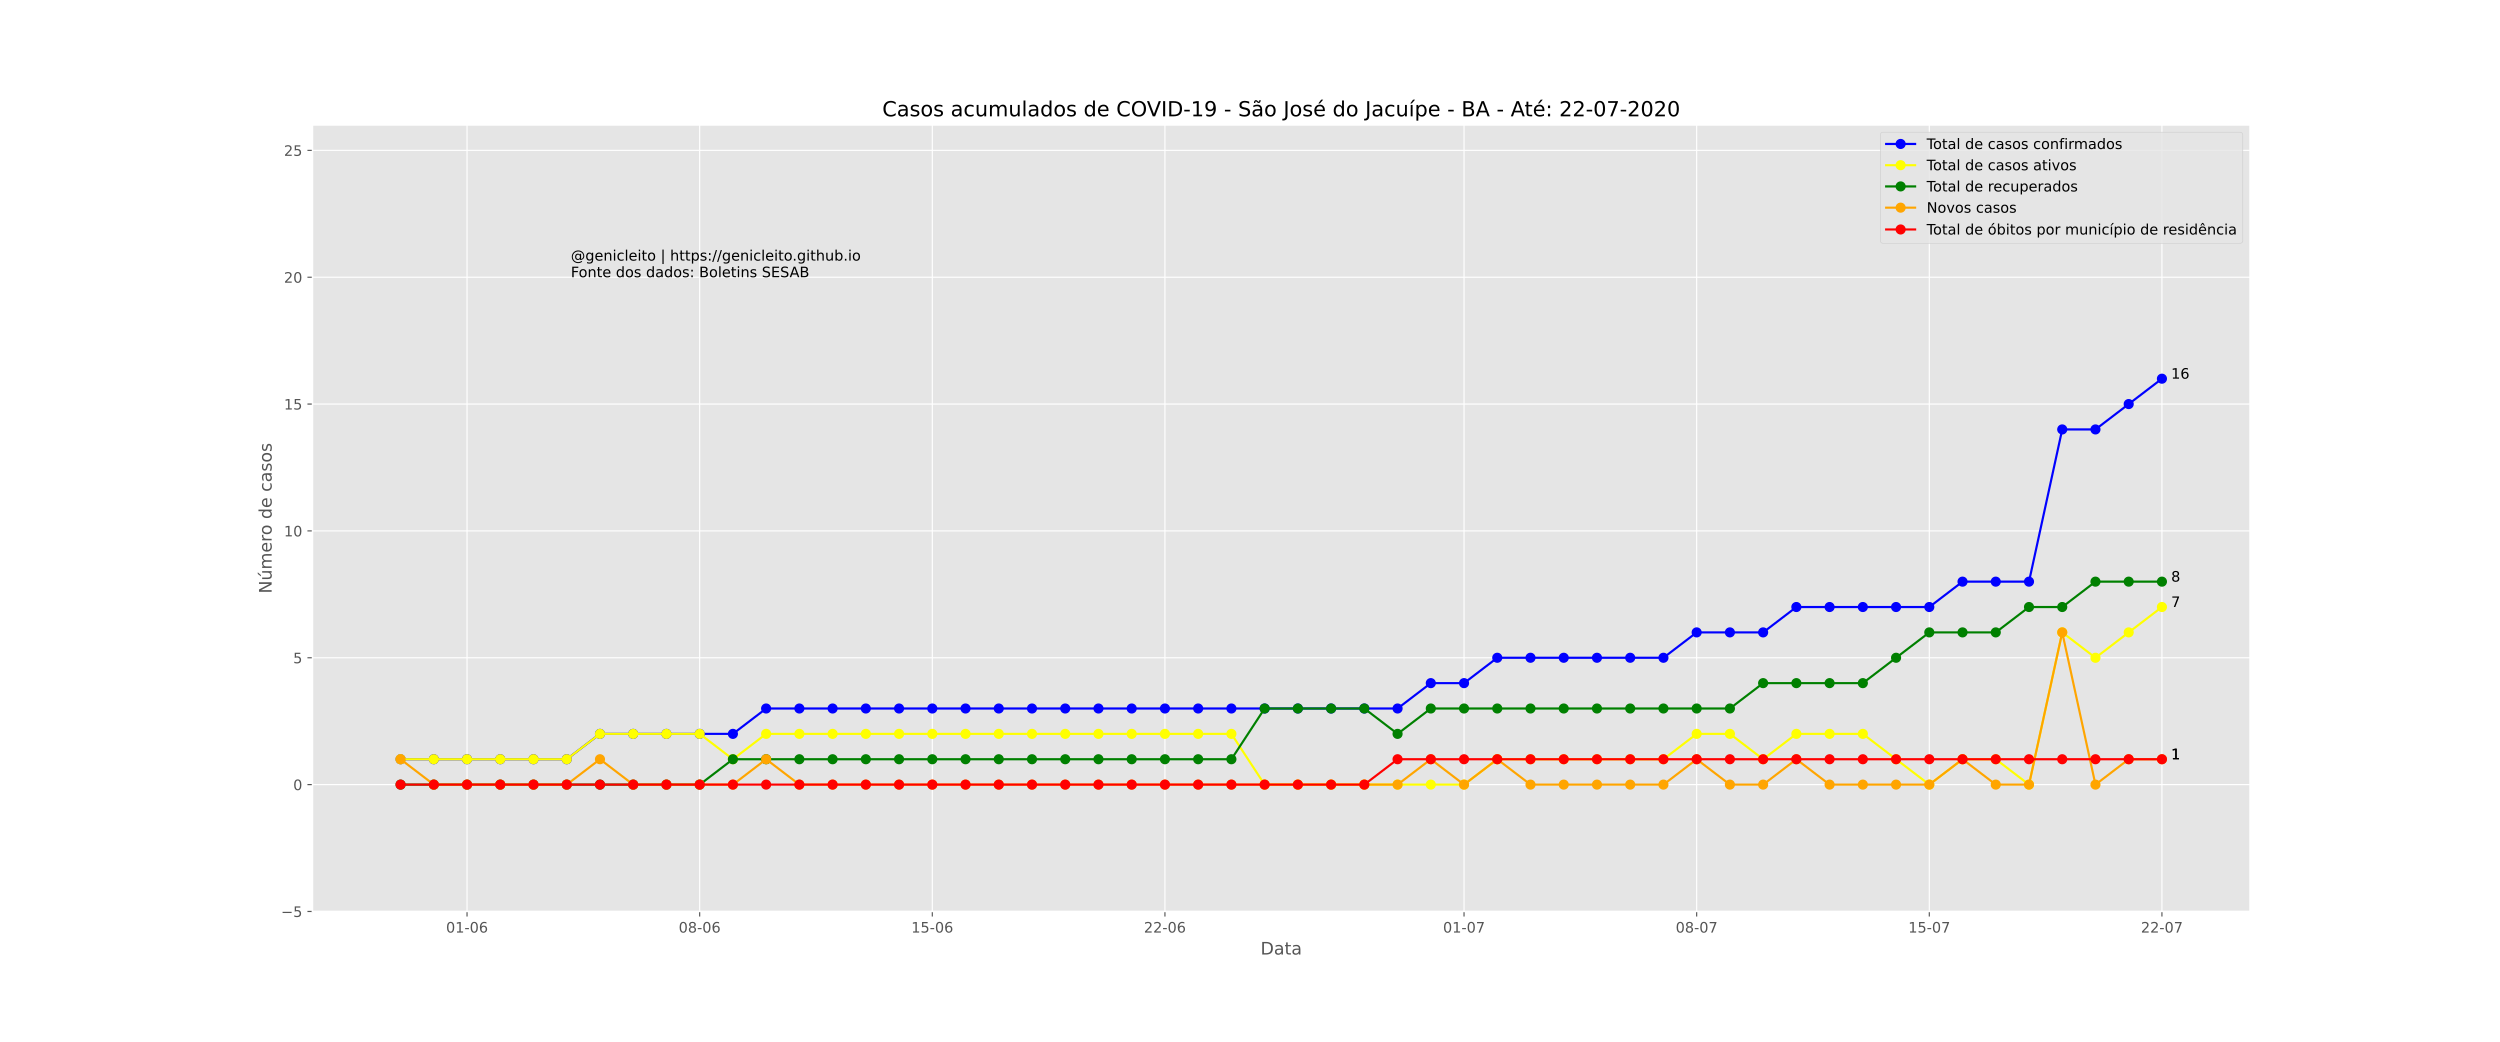 <?xml version="1.0" encoding="utf-8" standalone="no"?>
<!DOCTYPE svg PUBLIC "-//W3C//DTD SVG 1.1//EN"
  "http://www.w3.org/Graphics/SVG/1.1/DTD/svg11.dtd">
<!-- Created with matplotlib (https://matplotlib.org/) -->
<svg height="720pt" version="1.1" viewBox="0 0 1728 720" width="1728pt" xmlns="http://www.w3.org/2000/svg" xmlns:xlink="http://www.w3.org/1999/xlink">
 <defs>
  <style type="text/css">
*{stroke-linecap:butt;stroke-linejoin:round;}
  </style>
 </defs>
 <g id="figure_1">
  <g id="patch_1">
   <path d="M 0 720 
L 1728 720 
L 1728 0 
L 0 0 
z
" style="fill:#ffffff;"/>
  </g>
  <g id="axes_1">
   <g id="patch_2">
    <path d="M 216 630 
L 1555.2 630 
L 1555.2 86.4 
L 216 86.4 
z
" style="fill:#e5e5e5;"/>
   </g>
   <g id="matplotlib.axis_1">
    <g id="xtick_1">
     <g id="line2d_1">
      <path clip-path="url(#p88537e25b8)" d="M 322.814 630 
L 322.814 86.4 
" style="fill:none;stroke:#ffffff;stroke-linecap:square;stroke-width:0.8;"/>
     </g>
     <g id="line2d_2">
      <defs>
       <path d="M 0 0 
L 0 3.5 
" id="m34cc61be89" style="stroke:#555555;stroke-width:0.8;"/>
      </defs>
      <g>
       <use style="fill:#555555;stroke:#555555;stroke-width:0.8;" x="322.814" xlink:href="#m34cc61be89" y="630"/>
      </g>
     </g>
     <g id="text_1">
      <!-- 01-06 -->
      <defs>
       <path d="M 31.781 66.406 
Q 24.172 66.406 20.328 58.906 
Q 16.5 51.422 16.5 36.375 
Q 16.5 21.391 20.328 13.891 
Q 24.172 6.391 31.781 6.391 
Q 39.453 6.391 43.281 13.891 
Q 47.125 21.391 47.125 36.375 
Q 47.125 51.422 43.281 58.906 
Q 39.453 66.406 31.781 66.406 
z
M 31.781 74.219 
Q 44.047 74.219 50.516 64.516 
Q 56.984 54.828 56.984 36.375 
Q 56.984 17.969 50.516 8.266 
Q 44.047 -1.422 31.781 -1.422 
Q 19.531 -1.422 13.062 8.266 
Q 6.594 17.969 6.594 36.375 
Q 6.594 54.828 13.062 64.516 
Q 19.531 74.219 31.781 74.219 
z
" id="DejaVuSans-48"/>
       <path d="M 12.406 8.297 
L 28.516 8.297 
L 28.516 63.922 
L 10.984 60.406 
L 10.984 69.391 
L 28.422 72.906 
L 38.281 72.906 
L 38.281 8.297 
L 54.391 8.297 
L 54.391 0 
L 12.406 0 
z
" id="DejaVuSans-49"/>
       <path d="M 4.891 31.391 
L 31.203 31.391 
L 31.203 23.391 
L 4.891 23.391 
z
" id="DejaVuSans-45"/>
       <path d="M 33.016 40.375 
Q 26.375 40.375 22.484 35.828 
Q 18.609 31.297 18.609 23.391 
Q 18.609 15.531 22.484 10.953 
Q 26.375 6.391 33.016 6.391 
Q 39.656 6.391 43.531 10.953 
Q 47.406 15.531 47.406 23.391 
Q 47.406 31.297 43.531 35.828 
Q 39.656 40.375 33.016 40.375 
z
M 52.594 71.297 
L 52.594 62.312 
Q 48.875 64.062 45.094 64.984 
Q 41.312 65.922 37.594 65.922 
Q 27.828 65.922 22.672 59.328 
Q 17.531 52.734 16.797 39.406 
Q 19.672 43.656 24.016 45.922 
Q 28.375 48.188 33.594 48.188 
Q 44.578 48.188 50.953 41.516 
Q 57.328 34.859 57.328 23.391 
Q 57.328 12.156 50.688 5.359 
Q 44.047 -1.422 33.016 -1.422 
Q 20.359 -1.422 13.672 8.266 
Q 6.984 17.969 6.984 36.375 
Q 6.984 53.656 15.188 63.938 
Q 23.391 74.219 37.203 74.219 
Q 40.922 74.219 44.703 73.484 
Q 48.484 72.75 52.594 71.297 
z
" id="DejaVuSans-54"/>
      </defs>
      <g style="fill:#555555;" transform="translate(308.286 644.598)scale(0.1 -0.1)">
       <use xlink:href="#DejaVuSans-48"/>
       <use x="63.623" xlink:href="#DejaVuSans-49"/>
       <use x="127.246" xlink:href="#DejaVuSans-45"/>
       <use x="163.33" xlink:href="#DejaVuSans-48"/>
       <use x="226.953" xlink:href="#DejaVuSans-54"/>
      </g>
     </g>
    </g>
    <g id="xtick_2">
     <g id="line2d_3">
      <path clip-path="url(#p88537e25b8)" d="M 483.61 630 
L 483.61 86.4 
" style="fill:none;stroke:#ffffff;stroke-linecap:square;stroke-width:0.8;"/>
     </g>
     <g id="line2d_4">
      <g>
       <use style="fill:#555555;stroke:#555555;stroke-width:0.8;" x="483.61" xlink:href="#m34cc61be89" y="630"/>
      </g>
     </g>
     <g id="text_2">
      <!-- 08-06 -->
      <defs>
       <path d="M 31.781 34.625 
Q 24.75 34.625 20.719 30.859 
Q 16.703 27.094 16.703 20.516 
Q 16.703 13.922 20.719 10.156 
Q 24.75 6.391 31.781 6.391 
Q 38.812 6.391 42.859 10.172 
Q 46.922 13.969 46.922 20.516 
Q 46.922 27.094 42.891 30.859 
Q 38.875 34.625 31.781 34.625 
z
M 21.922 38.812 
Q 15.578 40.375 12.031 44.719 
Q 8.5 49.078 8.5 55.328 
Q 8.5 64.062 14.719 69.141 
Q 20.953 74.219 31.781 74.219 
Q 42.672 74.219 48.875 69.141 
Q 55.078 64.062 55.078 55.328 
Q 55.078 49.078 51.531 44.719 
Q 48 40.375 41.703 38.812 
Q 48.828 37.156 52.797 32.312 
Q 56.781 27.484 56.781 20.516 
Q 56.781 9.906 50.312 4.234 
Q 43.844 -1.422 31.781 -1.422 
Q 19.734 -1.422 13.25 4.234 
Q 6.781 9.906 6.781 20.516 
Q 6.781 27.484 10.781 32.312 
Q 14.797 37.156 21.922 38.812 
z
M 18.312 54.391 
Q 18.312 48.734 21.844 45.562 
Q 25.391 42.391 31.781 42.391 
Q 38.141 42.391 41.719 45.562 
Q 45.312 48.734 45.312 54.391 
Q 45.312 60.062 41.719 63.234 
Q 38.141 66.406 31.781 66.406 
Q 25.391 66.406 21.844 63.234 
Q 18.312 60.062 18.312 54.391 
z
" id="DejaVuSans-56"/>
      </defs>
      <g style="fill:#555555;" transform="translate(469.081 644.598)scale(0.1 -0.1)">
       <use xlink:href="#DejaVuSans-48"/>
       <use x="63.623" xlink:href="#DejaVuSans-56"/>
       <use x="127.246" xlink:href="#DejaVuSans-45"/>
       <use x="163.33" xlink:href="#DejaVuSans-48"/>
       <use x="226.953" xlink:href="#DejaVuSans-54"/>
      </g>
     </g>
    </g>
    <g id="xtick_3">
     <g id="line2d_5">
      <path clip-path="url(#p88537e25b8)" d="M 644.406 630 
L 644.406 86.4 
" style="fill:none;stroke:#ffffff;stroke-linecap:square;stroke-width:0.8;"/>
     </g>
     <g id="line2d_6">
      <g>
       <use style="fill:#555555;stroke:#555555;stroke-width:0.8;" x="644.406" xlink:href="#m34cc61be89" y="630"/>
      </g>
     </g>
     <g id="text_3">
      <!-- 15-06 -->
      <defs>
       <path d="M 10.797 72.906 
L 49.516 72.906 
L 49.516 64.594 
L 19.828 64.594 
L 19.828 46.734 
Q 21.969 47.469 24.109 47.828 
Q 26.266 48.188 28.422 48.188 
Q 40.625 48.188 47.75 41.5 
Q 54.891 34.812 54.891 23.391 
Q 54.891 11.625 47.562 5.094 
Q 40.234 -1.422 26.906 -1.422 
Q 22.312 -1.422 17.547 -0.641 
Q 12.797 0.141 7.719 1.703 
L 7.719 11.625 
Q 12.109 9.234 16.797 8.062 
Q 21.484 6.891 26.703 6.891 
Q 35.156 6.891 40.078 11.328 
Q 45.016 15.766 45.016 23.391 
Q 45.016 31 40.078 35.438 
Q 35.156 39.891 26.703 39.891 
Q 22.75 39.891 18.812 39.016 
Q 14.891 38.141 10.797 36.281 
z
" id="DejaVuSans-53"/>
      </defs>
      <g style="fill:#555555;" transform="translate(629.877 644.598)scale(0.1 -0.1)">
       <use xlink:href="#DejaVuSans-49"/>
       <use x="63.623" xlink:href="#DejaVuSans-53"/>
       <use x="127.246" xlink:href="#DejaVuSans-45"/>
       <use x="163.33" xlink:href="#DejaVuSans-48"/>
       <use x="226.953" xlink:href="#DejaVuSans-54"/>
      </g>
     </g>
    </g>
    <g id="xtick_4">
     <g id="line2d_7">
      <path clip-path="url(#p88537e25b8)" d="M 805.202 630 
L 805.202 86.4 
" style="fill:none;stroke:#ffffff;stroke-linecap:square;stroke-width:0.8;"/>
     </g>
     <g id="line2d_8">
      <g>
       <use style="fill:#555555;stroke:#555555;stroke-width:0.8;" x="805.202" xlink:href="#m34cc61be89" y="630"/>
      </g>
     </g>
     <g id="text_4">
      <!-- 22-06 -->
      <defs>
       <path d="M 19.188 8.297 
L 53.609 8.297 
L 53.609 0 
L 7.328 0 
L 7.328 8.297 
Q 12.938 14.109 22.625 23.891 
Q 32.328 33.688 34.812 36.531 
Q 39.547 41.844 41.422 45.531 
Q 43.312 49.219 43.312 52.781 
Q 43.312 58.594 39.234 62.25 
Q 35.156 65.922 28.609 65.922 
Q 23.969 65.922 18.812 64.312 
Q 13.672 62.703 7.812 59.422 
L 7.812 69.391 
Q 13.766 71.781 18.938 73 
Q 24.125 74.219 28.422 74.219 
Q 39.75 74.219 46.484 68.547 
Q 53.219 62.891 53.219 53.422 
Q 53.219 48.922 51.531 44.891 
Q 49.859 40.875 45.406 35.406 
Q 44.188 33.984 37.641 27.219 
Q 31.109 20.453 19.188 8.297 
z
" id="DejaVuSans-50"/>
      </defs>
      <g style="fill:#555555;" transform="translate(790.673 644.598)scale(0.1 -0.1)">
       <use xlink:href="#DejaVuSans-50"/>
       <use x="63.623" xlink:href="#DejaVuSans-50"/>
       <use x="127.246" xlink:href="#DejaVuSans-45"/>
       <use x="163.33" xlink:href="#DejaVuSans-48"/>
       <use x="226.953" xlink:href="#DejaVuSans-54"/>
      </g>
     </g>
    </g>
    <g id="xtick_5">
     <g id="line2d_9">
      <path clip-path="url(#p88537e25b8)" d="M 1011.94 630 
L 1011.94 86.4 
" style="fill:none;stroke:#ffffff;stroke-linecap:square;stroke-width:0.8;"/>
     </g>
     <g id="line2d_10">
      <g>
       <use style="fill:#555555;stroke:#555555;stroke-width:0.8;" x="1011.94" xlink:href="#m34cc61be89" y="630"/>
      </g>
     </g>
     <g id="text_5">
      <!-- 01-07 -->
      <defs>
       <path d="M 8.203 72.906 
L 55.078 72.906 
L 55.078 68.703 
L 28.609 0 
L 18.312 0 
L 43.219 64.594 
L 8.203 64.594 
z
" id="DejaVuSans-55"/>
      </defs>
      <g style="fill:#555555;" transform="translate(997.411 644.598)scale(0.1 -0.1)">
       <use xlink:href="#DejaVuSans-48"/>
       <use x="63.623" xlink:href="#DejaVuSans-49"/>
       <use x="127.246" xlink:href="#DejaVuSans-45"/>
       <use x="163.33" xlink:href="#DejaVuSans-48"/>
       <use x="226.953" xlink:href="#DejaVuSans-55"/>
      </g>
     </g>
    </g>
    <g id="xtick_6">
     <g id="line2d_11">
      <path clip-path="url(#p88537e25b8)" d="M 1172.736 630 
L 1172.736 86.4 
" style="fill:none;stroke:#ffffff;stroke-linecap:square;stroke-width:0.8;"/>
     </g>
     <g id="line2d_12">
      <g>
       <use style="fill:#555555;stroke:#555555;stroke-width:0.8;" x="1172.736" xlink:href="#m34cc61be89" y="630"/>
      </g>
     </g>
     <g id="text_6">
      <!-- 08-07 -->
      <g style="fill:#555555;" transform="translate(1158.207 644.598)scale(0.1 -0.1)">
       <use xlink:href="#DejaVuSans-48"/>
       <use x="63.623" xlink:href="#DejaVuSans-56"/>
       <use x="127.246" xlink:href="#DejaVuSans-45"/>
       <use x="163.33" xlink:href="#DejaVuSans-48"/>
       <use x="226.953" xlink:href="#DejaVuSans-55"/>
      </g>
     </g>
    </g>
    <g id="xtick_7">
     <g id="line2d_13">
      <path clip-path="url(#p88537e25b8)" d="M 1333.531 630 
L 1333.531 86.4 
" style="fill:none;stroke:#ffffff;stroke-linecap:square;stroke-width:0.8;"/>
     </g>
     <g id="line2d_14">
      <g>
       <use style="fill:#555555;stroke:#555555;stroke-width:0.8;" x="1333.531" xlink:href="#m34cc61be89" y="630"/>
      </g>
     </g>
     <g id="text_7">
      <!-- 15-07 -->
      <g style="fill:#555555;" transform="translate(1319.002 644.598)scale(0.1 -0.1)">
       <use xlink:href="#DejaVuSans-49"/>
       <use x="63.623" xlink:href="#DejaVuSans-53"/>
       <use x="127.246" xlink:href="#DejaVuSans-45"/>
       <use x="163.33" xlink:href="#DejaVuSans-48"/>
       <use x="226.953" xlink:href="#DejaVuSans-55"/>
      </g>
     </g>
    </g>
    <g id="xtick_8">
     <g id="line2d_15">
      <path clip-path="url(#p88537e25b8)" d="M 1494.327 630 
L 1494.327 86.4 
" style="fill:none;stroke:#ffffff;stroke-linecap:square;stroke-width:0.8;"/>
     </g>
     <g id="line2d_16">
      <g>
       <use style="fill:#555555;stroke:#555555;stroke-width:0.8;" x="1494.327" xlink:href="#m34cc61be89" y="630"/>
      </g>
     </g>
     <g id="text_8">
      <!-- 22-07 -->
      <g style="fill:#555555;" transform="translate(1479.798 644.598)scale(0.1 -0.1)">
       <use xlink:href="#DejaVuSans-50"/>
       <use x="63.623" xlink:href="#DejaVuSans-50"/>
       <use x="127.246" xlink:href="#DejaVuSans-45"/>
       <use x="163.33" xlink:href="#DejaVuSans-48"/>
       <use x="226.953" xlink:href="#DejaVuSans-55"/>
      </g>
     </g>
    </g>
    <g id="text_9">
     <!-- Data -->
     <defs>
      <path d="M 19.672 64.797 
L 19.672 8.109 
L 31.594 8.109 
Q 46.688 8.109 53.688 14.938 
Q 60.688 21.781 60.688 36.531 
Q 60.688 51.172 53.688 57.984 
Q 46.688 64.797 31.594 64.797 
z
M 9.812 72.906 
L 30.078 72.906 
Q 51.266 72.906 61.172 64.094 
Q 71.094 55.281 71.094 36.531 
Q 71.094 17.672 61.125 8.828 
Q 51.172 0 30.078 0 
L 9.812 0 
z
" id="DejaVuSans-68"/>
      <path d="M 34.281 27.484 
Q 23.391 27.484 19.188 25 
Q 14.984 22.516 14.984 16.5 
Q 14.984 11.719 18.141 8.906 
Q 21.297 6.109 26.703 6.109 
Q 34.188 6.109 38.703 11.406 
Q 43.219 16.703 43.219 25.484 
L 43.219 27.484 
z
M 52.203 31.203 
L 52.203 0 
L 43.219 0 
L 43.219 8.297 
Q 40.141 3.328 35.547 0.953 
Q 30.953 -1.422 24.312 -1.422 
Q 15.922 -1.422 10.953 3.297 
Q 6 8.016 6 15.922 
Q 6 25.141 12.172 29.828 
Q 18.359 34.516 30.609 34.516 
L 43.219 34.516 
L 43.219 35.406 
Q 43.219 41.609 39.141 45 
Q 35.062 48.391 27.688 48.391 
Q 23 48.391 18.547 47.266 
Q 14.109 46.141 10.016 43.891 
L 10.016 52.203 
Q 14.938 54.109 19.578 55.047 
Q 24.219 56 28.609 56 
Q 40.484 56 46.344 49.844 
Q 52.203 43.703 52.203 31.203 
z
" id="DejaVuSans-97"/>
      <path d="M 18.312 70.219 
L 18.312 54.688 
L 36.812 54.688 
L 36.812 47.703 
L 18.312 47.703 
L 18.312 18.016 
Q 18.312 11.328 20.141 9.422 
Q 21.969 7.516 27.594 7.516 
L 36.812 7.516 
L 36.812 0 
L 27.594 0 
Q 17.188 0 13.234 3.875 
Q 9.281 7.766 9.281 18.016 
L 9.281 47.703 
L 2.688 47.703 
L 2.688 54.688 
L 9.281 54.688 
L 9.281 70.219 
z
" id="DejaVuSans-116"/>
     </defs>
     <g style="fill:#555555;" transform="translate(871.274 659.796)scale(0.12 -0.12)">
      <use xlink:href="#DejaVuSans-68"/>
      <use x="77.002" xlink:href="#DejaVuSans-97"/>
      <use x="138.281" xlink:href="#DejaVuSans-116"/>
      <use x="177.49" xlink:href="#DejaVuSans-97"/>
     </g>
    </g>
   </g>
   <g id="matplotlib.axis_2">
    <g id="ytick_1">
     <g id="line2d_17">
      <path clip-path="url(#p88537e25b8)" d="M 216 630 
L 1555.2 630 
" style="fill:none;stroke:#ffffff;stroke-linecap:square;stroke-width:0.8;"/>
     </g>
     <g id="line2d_18">
      <defs>
       <path d="M 0 0 
L -3.5 0 
" id="mcd33a0c7f2" style="stroke:#555555;stroke-width:0.8;"/>
      </defs>
      <g>
       <use style="fill:#555555;stroke:#555555;stroke-width:0.8;" x="216" xlink:href="#mcd33a0c7f2" y="630"/>
      </g>
     </g>
     <g id="text_10">
      <!-- −5 -->
      <defs>
       <path d="M 10.594 35.5 
L 73.188 35.5 
L 73.188 27.203 
L 10.594 27.203 
z
" id="DejaVuSans-8722"/>
      </defs>
      <g style="fill:#555555;" transform="translate(194.258 633.799)scale(0.1 -0.1)">
       <use xlink:href="#DejaVuSans-8722"/>
       <use x="83.789" xlink:href="#DejaVuSans-53"/>
      </g>
     </g>
    </g>
    <g id="ytick_2">
     <g id="line2d_19">
      <path clip-path="url(#p88537e25b8)" d="M 216 542.323 
L 1555.2 542.323 
" style="fill:none;stroke:#ffffff;stroke-linecap:square;stroke-width:0.8;"/>
     </g>
     <g id="line2d_20">
      <g>
       <use style="fill:#555555;stroke:#555555;stroke-width:0.8;" x="216" xlink:href="#mcd33a0c7f2" y="542.323"/>
      </g>
     </g>
     <g id="text_11">
      <!-- 0 -->
      <g style="fill:#555555;" transform="translate(202.637 546.122)scale(0.1 -0.1)">
       <use xlink:href="#DejaVuSans-48"/>
      </g>
     </g>
    </g>
    <g id="ytick_3">
     <g id="line2d_21">
      <path clip-path="url(#p88537e25b8)" d="M 216 454.645 
L 1555.2 454.645 
" style="fill:none;stroke:#ffffff;stroke-linecap:square;stroke-width:0.8;"/>
     </g>
     <g id="line2d_22">
      <g>
       <use style="fill:#555555;stroke:#555555;stroke-width:0.8;" x="216" xlink:href="#mcd33a0c7f2" y="454.645"/>
      </g>
     </g>
     <g id="text_12">
      <!-- 5 -->
      <g style="fill:#555555;" transform="translate(202.637 458.444)scale(0.1 -0.1)">
       <use xlink:href="#DejaVuSans-53"/>
      </g>
     </g>
    </g>
    <g id="ytick_4">
     <g id="line2d_23">
      <path clip-path="url(#p88537e25b8)" d="M 216 366.968 
L 1555.2 366.968 
" style="fill:none;stroke:#ffffff;stroke-linecap:square;stroke-width:0.8;"/>
     </g>
     <g id="line2d_24">
      <g>
       <use style="fill:#555555;stroke:#555555;stroke-width:0.8;" x="216" xlink:href="#mcd33a0c7f2" y="366.968"/>
      </g>
     </g>
     <g id="text_13">
      <!-- 10 -->
      <g style="fill:#555555;" transform="translate(196.275 370.767)scale(0.1 -0.1)">
       <use xlink:href="#DejaVuSans-49"/>
       <use x="63.623" xlink:href="#DejaVuSans-48"/>
      </g>
     </g>
    </g>
    <g id="ytick_5">
     <g id="line2d_25">
      <path clip-path="url(#p88537e25b8)" d="M 216 279.29 
L 1555.2 279.29 
" style="fill:none;stroke:#ffffff;stroke-linecap:square;stroke-width:0.8;"/>
     </g>
     <g id="line2d_26">
      <g>
       <use style="fill:#555555;stroke:#555555;stroke-width:0.8;" x="216" xlink:href="#mcd33a0c7f2" y="279.29"/>
      </g>
     </g>
     <g id="text_14">
      <!-- 15 -->
      <g style="fill:#555555;" transform="translate(196.275 283.09)scale(0.1 -0.1)">
       <use xlink:href="#DejaVuSans-49"/>
       <use x="63.623" xlink:href="#DejaVuSans-53"/>
      </g>
     </g>
    </g>
    <g id="ytick_6">
     <g id="line2d_27">
      <path clip-path="url(#p88537e25b8)" d="M 216 191.613 
L 1555.2 191.613 
" style="fill:none;stroke:#ffffff;stroke-linecap:square;stroke-width:0.8;"/>
     </g>
     <g id="line2d_28">
      <g>
       <use style="fill:#555555;stroke:#555555;stroke-width:0.8;" x="216" xlink:href="#mcd33a0c7f2" y="191.613"/>
      </g>
     </g>
     <g id="text_15">
      <!-- 20 -->
      <g style="fill:#555555;" transform="translate(196.275 195.412)scale(0.1 -0.1)">
       <use xlink:href="#DejaVuSans-50"/>
       <use x="63.623" xlink:href="#DejaVuSans-48"/>
      </g>
     </g>
    </g>
    <g id="ytick_7">
     <g id="line2d_29">
      <path clip-path="url(#p88537e25b8)" d="M 216 103.935 
L 1555.2 103.935 
" style="fill:none;stroke:#ffffff;stroke-linecap:square;stroke-width:0.8;"/>
     </g>
     <g id="line2d_30">
      <g>
       <use style="fill:#555555;stroke:#555555;stroke-width:0.8;" x="216" xlink:href="#mcd33a0c7f2" y="103.935"/>
      </g>
     </g>
     <g id="text_16">
      <!-- 25 -->
      <g style="fill:#555555;" transform="translate(196.275 107.735)scale(0.1 -0.1)">
       <use xlink:href="#DejaVuSans-50"/>
       <use x="63.623" xlink:href="#DejaVuSans-53"/>
      </g>
     </g>
    </g>
    <g id="text_17">
     <!-- Número de casos -->
     <defs>
      <path d="M 9.812 72.906 
L 23.094 72.906 
L 55.422 11.922 
L 55.422 72.906 
L 64.984 72.906 
L 64.984 0 
L 51.703 0 
L 19.391 60.984 
L 19.391 0 
L 9.812 0 
z
" id="DejaVuSans-78"/>
      <path d="M 8.5 21.578 
L 8.5 54.688 
L 17.484 54.688 
L 17.484 21.922 
Q 17.484 14.156 20.5 10.266 
Q 23.531 6.391 29.594 6.391 
Q 36.859 6.391 41.078 11.031 
Q 45.312 15.672 45.312 23.688 
L 45.312 54.688 
L 54.297 54.688 
L 54.297 0 
L 45.312 0 
L 45.312 8.406 
Q 42.047 3.422 37.719 1 
Q 33.406 -1.422 27.688 -1.422 
Q 18.266 -1.422 13.375 4.438 
Q 8.5 10.297 8.5 21.578 
z
M 31.109 56 
z
M 37.781 79.984 
L 47.5 79.984 
L 31.594 61.625 
L 24.109 61.625 
z
" id="DejaVuSans-250"/>
      <path d="M 52 44.188 
Q 55.375 50.25 60.062 53.125 
Q 64.75 56 71.094 56 
Q 79.641 56 84.281 50.016 
Q 88.922 44.047 88.922 33.016 
L 88.922 0 
L 79.891 0 
L 79.891 32.719 
Q 79.891 40.578 77.094 44.375 
Q 74.312 48.188 68.609 48.188 
Q 61.625 48.188 57.562 43.547 
Q 53.516 38.922 53.516 30.906 
L 53.516 0 
L 44.484 0 
L 44.484 32.719 
Q 44.484 40.625 41.703 44.406 
Q 38.922 48.188 33.109 48.188 
Q 26.219 48.188 22.156 43.531 
Q 18.109 38.875 18.109 30.906 
L 18.109 0 
L 9.078 0 
L 9.078 54.688 
L 18.109 54.688 
L 18.109 46.188 
Q 21.188 51.219 25.484 53.609 
Q 29.781 56 35.688 56 
Q 41.656 56 45.828 52.969 
Q 50 49.953 52 44.188 
z
" id="DejaVuSans-109"/>
      <path d="M 56.203 29.594 
L 56.203 25.203 
L 14.891 25.203 
Q 15.484 15.922 20.484 11.062 
Q 25.484 6.203 34.422 6.203 
Q 39.594 6.203 44.453 7.469 
Q 49.312 8.734 54.109 11.281 
L 54.109 2.781 
Q 49.266 0.734 44.188 -0.344 
Q 39.109 -1.422 33.891 -1.422 
Q 20.797 -1.422 13.156 6.188 
Q 5.516 13.812 5.516 26.812 
Q 5.516 40.234 12.766 48.109 
Q 20.016 56 32.328 56 
Q 43.359 56 49.781 48.891 
Q 56.203 41.797 56.203 29.594 
z
M 47.219 32.234 
Q 47.125 39.594 43.094 43.984 
Q 39.062 48.391 32.422 48.391 
Q 24.906 48.391 20.391 44.141 
Q 15.875 39.891 15.188 32.172 
z
" id="DejaVuSans-101"/>
      <path d="M 41.109 46.297 
Q 39.594 47.172 37.812 47.578 
Q 36.031 48 33.891 48 
Q 26.266 48 22.188 43.047 
Q 18.109 38.094 18.109 28.812 
L 18.109 0 
L 9.078 0 
L 9.078 54.688 
L 18.109 54.688 
L 18.109 46.188 
Q 20.953 51.172 25.484 53.578 
Q 30.031 56 36.531 56 
Q 37.453 56 38.578 55.875 
Q 39.703 55.766 41.062 55.516 
z
" id="DejaVuSans-114"/>
      <path d="M 30.609 48.391 
Q 23.391 48.391 19.188 42.75 
Q 14.984 37.109 14.984 27.297 
Q 14.984 17.484 19.156 11.844 
Q 23.344 6.203 30.609 6.203 
Q 37.797 6.203 41.984 11.859 
Q 46.188 17.531 46.188 27.297 
Q 46.188 37.016 41.984 42.703 
Q 37.797 48.391 30.609 48.391 
z
M 30.609 56 
Q 42.328 56 49.016 48.375 
Q 55.719 40.766 55.719 27.297 
Q 55.719 13.875 49.016 6.219 
Q 42.328 -1.422 30.609 -1.422 
Q 18.844 -1.422 12.172 6.219 
Q 5.516 13.875 5.516 27.297 
Q 5.516 40.766 12.172 48.375 
Q 18.844 56 30.609 56 
z
" id="DejaVuSans-111"/>
      <path id="DejaVuSans-32"/>
      <path d="M 45.406 46.391 
L 45.406 75.984 
L 54.391 75.984 
L 54.391 0 
L 45.406 0 
L 45.406 8.203 
Q 42.578 3.328 38.25 0.953 
Q 33.938 -1.422 27.875 -1.422 
Q 17.969 -1.422 11.734 6.484 
Q 5.516 14.406 5.516 27.297 
Q 5.516 40.188 11.734 48.094 
Q 17.969 56 27.875 56 
Q 33.938 56 38.25 53.625 
Q 42.578 51.266 45.406 46.391 
z
M 14.797 27.297 
Q 14.797 17.391 18.875 11.75 
Q 22.953 6.109 30.078 6.109 
Q 37.203 6.109 41.297 11.75 
Q 45.406 17.391 45.406 27.297 
Q 45.406 37.203 41.297 42.844 
Q 37.203 48.484 30.078 48.484 
Q 22.953 48.484 18.875 42.844 
Q 14.797 37.203 14.797 27.297 
z
" id="DejaVuSans-100"/>
      <path d="M 48.781 52.594 
L 48.781 44.188 
Q 44.969 46.297 41.141 47.344 
Q 37.312 48.391 33.406 48.391 
Q 24.656 48.391 19.812 42.844 
Q 14.984 37.312 14.984 27.297 
Q 14.984 17.281 19.812 11.734 
Q 24.656 6.203 33.406 6.203 
Q 37.312 6.203 41.141 7.25 
Q 44.969 8.297 48.781 10.406 
L 48.781 2.094 
Q 45.016 0.344 40.984 -0.531 
Q 36.969 -1.422 32.422 -1.422 
Q 20.062 -1.422 12.781 6.344 
Q 5.516 14.109 5.516 27.297 
Q 5.516 40.672 12.859 48.328 
Q 20.219 56 33.016 56 
Q 37.156 56 41.109 55.141 
Q 45.062 54.297 48.781 52.594 
z
" id="DejaVuSans-99"/>
      <path d="M 44.281 53.078 
L 44.281 44.578 
Q 40.484 46.531 36.375 47.5 
Q 32.281 48.484 27.875 48.484 
Q 21.188 48.484 17.844 46.438 
Q 14.5 44.391 14.5 40.281 
Q 14.5 37.156 16.891 35.375 
Q 19.281 33.594 26.516 31.984 
L 29.594 31.297 
Q 39.156 29.25 43.188 25.516 
Q 47.219 21.781 47.219 15.094 
Q 47.219 7.469 41.188 3.016 
Q 35.156 -1.422 24.609 -1.422 
Q 20.219 -1.422 15.453 -0.562 
Q 10.688 0.297 5.422 2 
L 5.422 11.281 
Q 10.406 8.688 15.234 7.391 
Q 20.062 6.109 24.812 6.109 
Q 31.156 6.109 34.562 8.281 
Q 37.984 10.453 37.984 14.406 
Q 37.984 18.062 35.516 20.016 
Q 33.062 21.969 24.703 23.781 
L 21.578 24.516 
Q 13.234 26.266 9.516 29.906 
Q 5.812 33.547 5.812 39.891 
Q 5.812 47.609 11.281 51.797 
Q 16.75 56 26.812 56 
Q 31.781 56 36.172 55.266 
Q 40.578 54.547 44.281 53.078 
z
" id="DejaVuSans-115"/>
     </defs>
     <g style="fill:#555555;" transform="translate(187.762 410.243)rotate(-90)scale(0.12 -0.12)">
      <use xlink:href="#DejaVuSans-78"/>
      <use x="74.805" xlink:href="#DejaVuSans-250"/>
      <use x="138.184" xlink:href="#DejaVuSans-109"/>
      <use x="235.596" xlink:href="#DejaVuSans-101"/>
      <use x="297.119" xlink:href="#DejaVuSans-114"/>
      <use x="335.982" xlink:href="#DejaVuSans-111"/>
      <use x="397.164" xlink:href="#DejaVuSans-32"/>
      <use x="428.951" xlink:href="#DejaVuSans-100"/>
      <use x="492.428" xlink:href="#DejaVuSans-101"/>
      <use x="553.951" xlink:href="#DejaVuSans-32"/>
      <use x="585.738" xlink:href="#DejaVuSans-99"/>
      <use x="640.719" xlink:href="#DejaVuSans-97"/>
      <use x="701.998" xlink:href="#DejaVuSans-115"/>
      <use x="754.098" xlink:href="#DejaVuSans-111"/>
      <use x="815.279" xlink:href="#DejaVuSans-115"/>
     </g>
    </g>
   </g>
   <g id="line2d_31">
    <path clip-path="url(#p88537e25b8)" d="M 276.873 524.787 
L 299.844 524.787 
L 322.814 524.787 
L 345.785 524.787 
L 368.756 524.787 
L 391.727 524.787 
L 414.698 507.252 
L 437.669 507.252 
L 460.639 507.252 
L 483.61 507.252 
L 506.581 507.252 
L 529.552 489.716 
L 552.523 489.716 
L 575.494 489.716 
L 598.464 489.716 
L 621.435 489.716 
L 644.406 489.716 
L 667.377 489.716 
L 690.348 489.716 
L 713.319 489.716 
L 736.29 489.716 
L 759.26 489.716 
L 782.231 489.716 
L 805.202 489.716 
L 828.173 489.716 
L 851.144 489.716 
L 874.115 489.716 
L 897.085 489.716 
L 920.056 489.716 
L 943.027 489.716 
L 965.998 489.716 
L 988.969 472.181 
L 1011.94 472.181 
L 1034.91 454.645 
L 1057.881 454.645 
L 1080.852 454.645 
L 1103.823 454.645 
L 1126.794 454.645 
L 1149.765 454.645 
L 1172.736 437.11 
L 1195.706 437.11 
L 1218.677 437.11 
L 1241.648 419.574 
L 1264.619 419.574 
L 1287.59 419.574 
L 1310.561 419.574 
L 1333.531 419.574 
L 1356.502 402.039 
L 1379.473 402.039 
L 1402.444 402.039 
L 1425.415 296.826 
L 1448.386 296.826 
L 1471.356 279.29 
L 1494.327 261.755 
" style="fill:none;stroke:#0000ff;stroke-linecap:square;stroke-width:1.5;"/>
    <defs>
     <path d="M 0 3 
C 0.796 3 1.559 2.684 2.121 2.121 
C 2.684 1.559 3 0.796 3 0 
C 3 -0.796 2.684 -1.559 2.121 -2.121 
C 1.559 -2.684 0.796 -3 0 -3 
C -0.796 -3 -1.559 -2.684 -2.121 -2.121 
C -2.684 -1.559 -3 -0.796 -3 0 
C -3 0.796 -2.684 1.559 -2.121 2.121 
C -1.559 2.684 -0.796 3 0 3 
z
" id="m90779276bd" style="stroke:#0000ff;"/>
    </defs>
    <g clip-path="url(#p88537e25b8)">
     <use style="fill:#0000ff;stroke:#0000ff;" x="276.873" xlink:href="#m90779276bd" y="524.787"/>
     <use style="fill:#0000ff;stroke:#0000ff;" x="299.844" xlink:href="#m90779276bd" y="524.787"/>
     <use style="fill:#0000ff;stroke:#0000ff;" x="322.814" xlink:href="#m90779276bd" y="524.787"/>
     <use style="fill:#0000ff;stroke:#0000ff;" x="345.785" xlink:href="#m90779276bd" y="524.787"/>
     <use style="fill:#0000ff;stroke:#0000ff;" x="368.756" xlink:href="#m90779276bd" y="524.787"/>
     <use style="fill:#0000ff;stroke:#0000ff;" x="391.727" xlink:href="#m90779276bd" y="524.787"/>
     <use style="fill:#0000ff;stroke:#0000ff;" x="414.698" xlink:href="#m90779276bd" y="507.252"/>
     <use style="fill:#0000ff;stroke:#0000ff;" x="437.669" xlink:href="#m90779276bd" y="507.252"/>
     <use style="fill:#0000ff;stroke:#0000ff;" x="460.639" xlink:href="#m90779276bd" y="507.252"/>
     <use style="fill:#0000ff;stroke:#0000ff;" x="483.61" xlink:href="#m90779276bd" y="507.252"/>
     <use style="fill:#0000ff;stroke:#0000ff;" x="506.581" xlink:href="#m90779276bd" y="507.252"/>
     <use style="fill:#0000ff;stroke:#0000ff;" x="529.552" xlink:href="#m90779276bd" y="489.716"/>
     <use style="fill:#0000ff;stroke:#0000ff;" x="552.523" xlink:href="#m90779276bd" y="489.716"/>
     <use style="fill:#0000ff;stroke:#0000ff;" x="575.494" xlink:href="#m90779276bd" y="489.716"/>
     <use style="fill:#0000ff;stroke:#0000ff;" x="598.464" xlink:href="#m90779276bd" y="489.716"/>
     <use style="fill:#0000ff;stroke:#0000ff;" x="621.435" xlink:href="#m90779276bd" y="489.716"/>
     <use style="fill:#0000ff;stroke:#0000ff;" x="644.406" xlink:href="#m90779276bd" y="489.716"/>
     <use style="fill:#0000ff;stroke:#0000ff;" x="667.377" xlink:href="#m90779276bd" y="489.716"/>
     <use style="fill:#0000ff;stroke:#0000ff;" x="690.348" xlink:href="#m90779276bd" y="489.716"/>
     <use style="fill:#0000ff;stroke:#0000ff;" x="713.319" xlink:href="#m90779276bd" y="489.716"/>
     <use style="fill:#0000ff;stroke:#0000ff;" x="736.29" xlink:href="#m90779276bd" y="489.716"/>
     <use style="fill:#0000ff;stroke:#0000ff;" x="759.26" xlink:href="#m90779276bd" y="489.716"/>
     <use style="fill:#0000ff;stroke:#0000ff;" x="782.231" xlink:href="#m90779276bd" y="489.716"/>
     <use style="fill:#0000ff;stroke:#0000ff;" x="805.202" xlink:href="#m90779276bd" y="489.716"/>
     <use style="fill:#0000ff;stroke:#0000ff;" x="828.173" xlink:href="#m90779276bd" y="489.716"/>
     <use style="fill:#0000ff;stroke:#0000ff;" x="851.144" xlink:href="#m90779276bd" y="489.716"/>
     <use style="fill:#0000ff;stroke:#0000ff;" x="874.115" xlink:href="#m90779276bd" y="489.716"/>
     <use style="fill:#0000ff;stroke:#0000ff;" x="897.085" xlink:href="#m90779276bd" y="489.716"/>
     <use style="fill:#0000ff;stroke:#0000ff;" x="920.056" xlink:href="#m90779276bd" y="489.716"/>
     <use style="fill:#0000ff;stroke:#0000ff;" x="943.027" xlink:href="#m90779276bd" y="489.716"/>
     <use style="fill:#0000ff;stroke:#0000ff;" x="965.998" xlink:href="#m90779276bd" y="489.716"/>
     <use style="fill:#0000ff;stroke:#0000ff;" x="988.969" xlink:href="#m90779276bd" y="472.181"/>
     <use style="fill:#0000ff;stroke:#0000ff;" x="1011.94" xlink:href="#m90779276bd" y="472.181"/>
     <use style="fill:#0000ff;stroke:#0000ff;" x="1034.91" xlink:href="#m90779276bd" y="454.645"/>
     <use style="fill:#0000ff;stroke:#0000ff;" x="1057.881" xlink:href="#m90779276bd" y="454.645"/>
     <use style="fill:#0000ff;stroke:#0000ff;" x="1080.852" xlink:href="#m90779276bd" y="454.645"/>
     <use style="fill:#0000ff;stroke:#0000ff;" x="1103.823" xlink:href="#m90779276bd" y="454.645"/>
     <use style="fill:#0000ff;stroke:#0000ff;" x="1126.794" xlink:href="#m90779276bd" y="454.645"/>
     <use style="fill:#0000ff;stroke:#0000ff;" x="1149.765" xlink:href="#m90779276bd" y="454.645"/>
     <use style="fill:#0000ff;stroke:#0000ff;" x="1172.736" xlink:href="#m90779276bd" y="437.11"/>
     <use style="fill:#0000ff;stroke:#0000ff;" x="1195.706" xlink:href="#m90779276bd" y="437.11"/>
     <use style="fill:#0000ff;stroke:#0000ff;" x="1218.677" xlink:href="#m90779276bd" y="437.11"/>
     <use style="fill:#0000ff;stroke:#0000ff;" x="1241.648" xlink:href="#m90779276bd" y="419.574"/>
     <use style="fill:#0000ff;stroke:#0000ff;" x="1264.619" xlink:href="#m90779276bd" y="419.574"/>
     <use style="fill:#0000ff;stroke:#0000ff;" x="1287.59" xlink:href="#m90779276bd" y="419.574"/>
     <use style="fill:#0000ff;stroke:#0000ff;" x="1310.561" xlink:href="#m90779276bd" y="419.574"/>
     <use style="fill:#0000ff;stroke:#0000ff;" x="1333.531" xlink:href="#m90779276bd" y="419.574"/>
     <use style="fill:#0000ff;stroke:#0000ff;" x="1356.502" xlink:href="#m90779276bd" y="402.039"/>
     <use style="fill:#0000ff;stroke:#0000ff;" x="1379.473" xlink:href="#m90779276bd" y="402.039"/>
     <use style="fill:#0000ff;stroke:#0000ff;" x="1402.444" xlink:href="#m90779276bd" y="402.039"/>
     <use style="fill:#0000ff;stroke:#0000ff;" x="1425.415" xlink:href="#m90779276bd" y="296.826"/>
     <use style="fill:#0000ff;stroke:#0000ff;" x="1448.386" xlink:href="#m90779276bd" y="296.826"/>
     <use style="fill:#0000ff;stroke:#0000ff;" x="1471.356" xlink:href="#m90779276bd" y="279.29"/>
     <use style="fill:#0000ff;stroke:#0000ff;" x="1494.327" xlink:href="#m90779276bd" y="261.755"/>
    </g>
   </g>
   <g id="line2d_32">
    <path clip-path="url(#p88537e25b8)" d="M 276.873 524.787 
L 299.844 524.787 
L 322.814 524.787 
L 345.785 524.787 
L 368.756 524.787 
L 391.727 524.787 
L 414.698 507.252 
L 437.669 507.252 
L 460.639 507.252 
L 483.61 507.252 
L 506.581 524.787 
L 529.552 507.252 
L 552.523 507.252 
L 575.494 507.252 
L 598.464 507.252 
L 621.435 507.252 
L 644.406 507.252 
L 667.377 507.252 
L 690.348 507.252 
L 713.319 507.252 
L 736.29 507.252 
L 759.26 507.252 
L 782.231 507.252 
L 805.202 507.252 
L 828.173 507.252 
L 851.144 507.252 
L 874.115 542.323 
L 897.085 542.323 
L 920.056 542.323 
L 943.027 542.323 
L 965.998 542.323 
L 988.969 542.323 
L 1011.94 542.323 
L 1034.91 524.787 
L 1057.881 524.787 
L 1080.852 524.787 
L 1103.823 524.787 
L 1126.794 524.787 
L 1149.765 524.787 
L 1172.736 507.252 
L 1195.706 507.252 
L 1218.677 524.787 
L 1241.648 507.252 
L 1264.619 507.252 
L 1287.59 507.252 
L 1310.561 524.787 
L 1333.531 542.323 
L 1356.502 524.787 
L 1379.473 524.787 
L 1402.444 542.323 
L 1425.415 437.11 
L 1448.386 454.645 
L 1471.356 437.11 
L 1494.327 419.574 
" style="fill:none;stroke:#ffff00;stroke-linecap:square;stroke-width:1.5;"/>
    <defs>
     <path d="M 0 3 
C 0.796 3 1.559 2.684 2.121 2.121 
C 2.684 1.559 3 0.796 3 0 
C 3 -0.796 2.684 -1.559 2.121 -2.121 
C 1.559 -2.684 0.796 -3 0 -3 
C -0.796 -3 -1.559 -2.684 -2.121 -2.121 
C -2.684 -1.559 -3 -0.796 -3 0 
C -3 0.796 -2.684 1.559 -2.121 2.121 
C -1.559 2.684 -0.796 3 0 3 
z
" id="m7d53c9d23f" style="stroke:#ffff00;"/>
    </defs>
    <g clip-path="url(#p88537e25b8)">
     <use style="fill:#ffff00;stroke:#ffff00;" x="276.873" xlink:href="#m7d53c9d23f" y="524.787"/>
     <use style="fill:#ffff00;stroke:#ffff00;" x="299.844" xlink:href="#m7d53c9d23f" y="524.787"/>
     <use style="fill:#ffff00;stroke:#ffff00;" x="322.814" xlink:href="#m7d53c9d23f" y="524.787"/>
     <use style="fill:#ffff00;stroke:#ffff00;" x="345.785" xlink:href="#m7d53c9d23f" y="524.787"/>
     <use style="fill:#ffff00;stroke:#ffff00;" x="368.756" xlink:href="#m7d53c9d23f" y="524.787"/>
     <use style="fill:#ffff00;stroke:#ffff00;" x="391.727" xlink:href="#m7d53c9d23f" y="524.787"/>
     <use style="fill:#ffff00;stroke:#ffff00;" x="414.698" xlink:href="#m7d53c9d23f" y="507.252"/>
     <use style="fill:#ffff00;stroke:#ffff00;" x="437.669" xlink:href="#m7d53c9d23f" y="507.252"/>
     <use style="fill:#ffff00;stroke:#ffff00;" x="460.639" xlink:href="#m7d53c9d23f" y="507.252"/>
     <use style="fill:#ffff00;stroke:#ffff00;" x="483.61" xlink:href="#m7d53c9d23f" y="507.252"/>
     <use style="fill:#ffff00;stroke:#ffff00;" x="506.581" xlink:href="#m7d53c9d23f" y="524.787"/>
     <use style="fill:#ffff00;stroke:#ffff00;" x="529.552" xlink:href="#m7d53c9d23f" y="507.252"/>
     <use style="fill:#ffff00;stroke:#ffff00;" x="552.523" xlink:href="#m7d53c9d23f" y="507.252"/>
     <use style="fill:#ffff00;stroke:#ffff00;" x="575.494" xlink:href="#m7d53c9d23f" y="507.252"/>
     <use style="fill:#ffff00;stroke:#ffff00;" x="598.464" xlink:href="#m7d53c9d23f" y="507.252"/>
     <use style="fill:#ffff00;stroke:#ffff00;" x="621.435" xlink:href="#m7d53c9d23f" y="507.252"/>
     <use style="fill:#ffff00;stroke:#ffff00;" x="644.406" xlink:href="#m7d53c9d23f" y="507.252"/>
     <use style="fill:#ffff00;stroke:#ffff00;" x="667.377" xlink:href="#m7d53c9d23f" y="507.252"/>
     <use style="fill:#ffff00;stroke:#ffff00;" x="690.348" xlink:href="#m7d53c9d23f" y="507.252"/>
     <use style="fill:#ffff00;stroke:#ffff00;" x="713.319" xlink:href="#m7d53c9d23f" y="507.252"/>
     <use style="fill:#ffff00;stroke:#ffff00;" x="736.29" xlink:href="#m7d53c9d23f" y="507.252"/>
     <use style="fill:#ffff00;stroke:#ffff00;" x="759.26" xlink:href="#m7d53c9d23f" y="507.252"/>
     <use style="fill:#ffff00;stroke:#ffff00;" x="782.231" xlink:href="#m7d53c9d23f" y="507.252"/>
     <use style="fill:#ffff00;stroke:#ffff00;" x="805.202" xlink:href="#m7d53c9d23f" y="507.252"/>
     <use style="fill:#ffff00;stroke:#ffff00;" x="828.173" xlink:href="#m7d53c9d23f" y="507.252"/>
     <use style="fill:#ffff00;stroke:#ffff00;" x="851.144" xlink:href="#m7d53c9d23f" y="507.252"/>
     <use style="fill:#ffff00;stroke:#ffff00;" x="874.115" xlink:href="#m7d53c9d23f" y="542.323"/>
     <use style="fill:#ffff00;stroke:#ffff00;" x="897.085" xlink:href="#m7d53c9d23f" y="542.323"/>
     <use style="fill:#ffff00;stroke:#ffff00;" x="920.056" xlink:href="#m7d53c9d23f" y="542.323"/>
     <use style="fill:#ffff00;stroke:#ffff00;" x="943.027" xlink:href="#m7d53c9d23f" y="542.323"/>
     <use style="fill:#ffff00;stroke:#ffff00;" x="965.998" xlink:href="#m7d53c9d23f" y="542.323"/>
     <use style="fill:#ffff00;stroke:#ffff00;" x="988.969" xlink:href="#m7d53c9d23f" y="542.323"/>
     <use style="fill:#ffff00;stroke:#ffff00;" x="1011.94" xlink:href="#m7d53c9d23f" y="542.323"/>
     <use style="fill:#ffff00;stroke:#ffff00;" x="1034.91" xlink:href="#m7d53c9d23f" y="524.787"/>
     <use style="fill:#ffff00;stroke:#ffff00;" x="1057.881" xlink:href="#m7d53c9d23f" y="524.787"/>
     <use style="fill:#ffff00;stroke:#ffff00;" x="1080.852" xlink:href="#m7d53c9d23f" y="524.787"/>
     <use style="fill:#ffff00;stroke:#ffff00;" x="1103.823" xlink:href="#m7d53c9d23f" y="524.787"/>
     <use style="fill:#ffff00;stroke:#ffff00;" x="1126.794" xlink:href="#m7d53c9d23f" y="524.787"/>
     <use style="fill:#ffff00;stroke:#ffff00;" x="1149.765" xlink:href="#m7d53c9d23f" y="524.787"/>
     <use style="fill:#ffff00;stroke:#ffff00;" x="1172.736" xlink:href="#m7d53c9d23f" y="507.252"/>
     <use style="fill:#ffff00;stroke:#ffff00;" x="1195.706" xlink:href="#m7d53c9d23f" y="507.252"/>
     <use style="fill:#ffff00;stroke:#ffff00;" x="1218.677" xlink:href="#m7d53c9d23f" y="524.787"/>
     <use style="fill:#ffff00;stroke:#ffff00;" x="1241.648" xlink:href="#m7d53c9d23f" y="507.252"/>
     <use style="fill:#ffff00;stroke:#ffff00;" x="1264.619" xlink:href="#m7d53c9d23f" y="507.252"/>
     <use style="fill:#ffff00;stroke:#ffff00;" x="1287.59" xlink:href="#m7d53c9d23f" y="507.252"/>
     <use style="fill:#ffff00;stroke:#ffff00;" x="1310.561" xlink:href="#m7d53c9d23f" y="524.787"/>
     <use style="fill:#ffff00;stroke:#ffff00;" x="1333.531" xlink:href="#m7d53c9d23f" y="542.323"/>
     <use style="fill:#ffff00;stroke:#ffff00;" x="1356.502" xlink:href="#m7d53c9d23f" y="524.787"/>
     <use style="fill:#ffff00;stroke:#ffff00;" x="1379.473" xlink:href="#m7d53c9d23f" y="524.787"/>
     <use style="fill:#ffff00;stroke:#ffff00;" x="1402.444" xlink:href="#m7d53c9d23f" y="542.323"/>
     <use style="fill:#ffff00;stroke:#ffff00;" x="1425.415" xlink:href="#m7d53c9d23f" y="437.11"/>
     <use style="fill:#ffff00;stroke:#ffff00;" x="1448.386" xlink:href="#m7d53c9d23f" y="454.645"/>
     <use style="fill:#ffff00;stroke:#ffff00;" x="1471.356" xlink:href="#m7d53c9d23f" y="437.11"/>
     <use style="fill:#ffff00;stroke:#ffff00;" x="1494.327" xlink:href="#m7d53c9d23f" y="419.574"/>
    </g>
   </g>
   <g id="line2d_33">
    <path clip-path="url(#p88537e25b8)" d="M 276.873 542.323 
L 299.844 542.323 
L 322.814 542.323 
L 345.785 542.323 
L 368.756 542.323 
L 391.727 542.323 
L 414.698 542.323 
L 437.669 542.323 
L 460.639 542.323 
L 483.61 542.323 
L 506.581 524.787 
L 529.552 524.787 
L 552.523 524.787 
L 575.494 524.787 
L 598.464 524.787 
L 621.435 524.787 
L 644.406 524.787 
L 667.377 524.787 
L 690.348 524.787 
L 713.319 524.787 
L 736.29 524.787 
L 759.26 524.787 
L 782.231 524.787 
L 805.202 524.787 
L 828.173 524.787 
L 851.144 524.787 
L 874.115 489.716 
L 897.085 489.716 
L 920.056 489.716 
L 943.027 489.716 
L 965.998 507.252 
L 988.969 489.716 
L 1011.94 489.716 
L 1034.91 489.716 
L 1057.881 489.716 
L 1080.852 489.716 
L 1103.823 489.716 
L 1126.794 489.716 
L 1149.765 489.716 
L 1172.736 489.716 
L 1195.706 489.716 
L 1218.677 472.181 
L 1241.648 472.181 
L 1264.619 472.181 
L 1287.59 472.181 
L 1310.561 454.645 
L 1333.531 437.11 
L 1356.502 437.11 
L 1379.473 437.11 
L 1402.444 419.574 
L 1425.415 419.574 
L 1448.386 402.039 
L 1471.356 402.039 
L 1494.327 402.039 
" style="fill:none;stroke:#008000;stroke-linecap:square;stroke-width:1.5;"/>
    <defs>
     <path d="M 0 3 
C 0.796 3 1.559 2.684 2.121 2.121 
C 2.684 1.559 3 0.796 3 0 
C 3 -0.796 2.684 -1.559 2.121 -2.121 
C 1.559 -2.684 0.796 -3 0 -3 
C -0.796 -3 -1.559 -2.684 -2.121 -2.121 
C -2.684 -1.559 -3 -0.796 -3 0 
C -3 0.796 -2.684 1.559 -2.121 2.121 
C -1.559 2.684 -0.796 3 0 3 
z
" id="m92162a19bb" style="stroke:#008000;"/>
    </defs>
    <g clip-path="url(#p88537e25b8)">
     <use style="fill:#008000;stroke:#008000;" x="276.873" xlink:href="#m92162a19bb" y="542.323"/>
     <use style="fill:#008000;stroke:#008000;" x="299.844" xlink:href="#m92162a19bb" y="542.323"/>
     <use style="fill:#008000;stroke:#008000;" x="322.814" xlink:href="#m92162a19bb" y="542.323"/>
     <use style="fill:#008000;stroke:#008000;" x="345.785" xlink:href="#m92162a19bb" y="542.323"/>
     <use style="fill:#008000;stroke:#008000;" x="368.756" xlink:href="#m92162a19bb" y="542.323"/>
     <use style="fill:#008000;stroke:#008000;" x="391.727" xlink:href="#m92162a19bb" y="542.323"/>
     <use style="fill:#008000;stroke:#008000;" x="414.698" xlink:href="#m92162a19bb" y="542.323"/>
     <use style="fill:#008000;stroke:#008000;" x="437.669" xlink:href="#m92162a19bb" y="542.323"/>
     <use style="fill:#008000;stroke:#008000;" x="460.639" xlink:href="#m92162a19bb" y="542.323"/>
     <use style="fill:#008000;stroke:#008000;" x="483.61" xlink:href="#m92162a19bb" y="542.323"/>
     <use style="fill:#008000;stroke:#008000;" x="506.581" xlink:href="#m92162a19bb" y="524.787"/>
     <use style="fill:#008000;stroke:#008000;" x="529.552" xlink:href="#m92162a19bb" y="524.787"/>
     <use style="fill:#008000;stroke:#008000;" x="552.523" xlink:href="#m92162a19bb" y="524.787"/>
     <use style="fill:#008000;stroke:#008000;" x="575.494" xlink:href="#m92162a19bb" y="524.787"/>
     <use style="fill:#008000;stroke:#008000;" x="598.464" xlink:href="#m92162a19bb" y="524.787"/>
     <use style="fill:#008000;stroke:#008000;" x="621.435" xlink:href="#m92162a19bb" y="524.787"/>
     <use style="fill:#008000;stroke:#008000;" x="644.406" xlink:href="#m92162a19bb" y="524.787"/>
     <use style="fill:#008000;stroke:#008000;" x="667.377" xlink:href="#m92162a19bb" y="524.787"/>
     <use style="fill:#008000;stroke:#008000;" x="690.348" xlink:href="#m92162a19bb" y="524.787"/>
     <use style="fill:#008000;stroke:#008000;" x="713.319" xlink:href="#m92162a19bb" y="524.787"/>
     <use style="fill:#008000;stroke:#008000;" x="736.29" xlink:href="#m92162a19bb" y="524.787"/>
     <use style="fill:#008000;stroke:#008000;" x="759.26" xlink:href="#m92162a19bb" y="524.787"/>
     <use style="fill:#008000;stroke:#008000;" x="782.231" xlink:href="#m92162a19bb" y="524.787"/>
     <use style="fill:#008000;stroke:#008000;" x="805.202" xlink:href="#m92162a19bb" y="524.787"/>
     <use style="fill:#008000;stroke:#008000;" x="828.173" xlink:href="#m92162a19bb" y="524.787"/>
     <use style="fill:#008000;stroke:#008000;" x="851.144" xlink:href="#m92162a19bb" y="524.787"/>
     <use style="fill:#008000;stroke:#008000;" x="874.115" xlink:href="#m92162a19bb" y="489.716"/>
     <use style="fill:#008000;stroke:#008000;" x="897.085" xlink:href="#m92162a19bb" y="489.716"/>
     <use style="fill:#008000;stroke:#008000;" x="920.056" xlink:href="#m92162a19bb" y="489.716"/>
     <use style="fill:#008000;stroke:#008000;" x="943.027" xlink:href="#m92162a19bb" y="489.716"/>
     <use style="fill:#008000;stroke:#008000;" x="965.998" xlink:href="#m92162a19bb" y="507.252"/>
     <use style="fill:#008000;stroke:#008000;" x="988.969" xlink:href="#m92162a19bb" y="489.716"/>
     <use style="fill:#008000;stroke:#008000;" x="1011.94" xlink:href="#m92162a19bb" y="489.716"/>
     <use style="fill:#008000;stroke:#008000;" x="1034.91" xlink:href="#m92162a19bb" y="489.716"/>
     <use style="fill:#008000;stroke:#008000;" x="1057.881" xlink:href="#m92162a19bb" y="489.716"/>
     <use style="fill:#008000;stroke:#008000;" x="1080.852" xlink:href="#m92162a19bb" y="489.716"/>
     <use style="fill:#008000;stroke:#008000;" x="1103.823" xlink:href="#m92162a19bb" y="489.716"/>
     <use style="fill:#008000;stroke:#008000;" x="1126.794" xlink:href="#m92162a19bb" y="489.716"/>
     <use style="fill:#008000;stroke:#008000;" x="1149.765" xlink:href="#m92162a19bb" y="489.716"/>
     <use style="fill:#008000;stroke:#008000;" x="1172.736" xlink:href="#m92162a19bb" y="489.716"/>
     <use style="fill:#008000;stroke:#008000;" x="1195.706" xlink:href="#m92162a19bb" y="489.716"/>
     <use style="fill:#008000;stroke:#008000;" x="1218.677" xlink:href="#m92162a19bb" y="472.181"/>
     <use style="fill:#008000;stroke:#008000;" x="1241.648" xlink:href="#m92162a19bb" y="472.181"/>
     <use style="fill:#008000;stroke:#008000;" x="1264.619" xlink:href="#m92162a19bb" y="472.181"/>
     <use style="fill:#008000;stroke:#008000;" x="1287.59" xlink:href="#m92162a19bb" y="472.181"/>
     <use style="fill:#008000;stroke:#008000;" x="1310.561" xlink:href="#m92162a19bb" y="454.645"/>
     <use style="fill:#008000;stroke:#008000;" x="1333.531" xlink:href="#m92162a19bb" y="437.11"/>
     <use style="fill:#008000;stroke:#008000;" x="1356.502" xlink:href="#m92162a19bb" y="437.11"/>
     <use style="fill:#008000;stroke:#008000;" x="1379.473" xlink:href="#m92162a19bb" y="437.11"/>
     <use style="fill:#008000;stroke:#008000;" x="1402.444" xlink:href="#m92162a19bb" y="419.574"/>
     <use style="fill:#008000;stroke:#008000;" x="1425.415" xlink:href="#m92162a19bb" y="419.574"/>
     <use style="fill:#008000;stroke:#008000;" x="1448.386" xlink:href="#m92162a19bb" y="402.039"/>
     <use style="fill:#008000;stroke:#008000;" x="1471.356" xlink:href="#m92162a19bb" y="402.039"/>
     <use style="fill:#008000;stroke:#008000;" x="1494.327" xlink:href="#m92162a19bb" y="402.039"/>
    </g>
   </g>
   <g id="line2d_34">
    <path clip-path="url(#p88537e25b8)" d="M 276.873 524.787 
L 299.844 542.323 
L 322.814 542.323 
L 345.785 542.323 
L 368.756 542.323 
L 391.727 542.323 
L 414.698 524.787 
L 437.669 542.323 
L 460.639 542.323 
L 483.61 542.323 
L 506.581 542.323 
L 529.552 524.787 
L 552.523 542.323 
L 575.494 542.323 
L 598.464 542.323 
L 621.435 542.323 
L 644.406 542.323 
L 667.377 542.323 
L 690.348 542.323 
L 713.319 542.323 
L 736.29 542.323 
L 759.26 542.323 
L 782.231 542.323 
L 805.202 542.323 
L 828.173 542.323 
L 851.144 542.323 
L 874.115 542.323 
L 897.085 542.323 
L 920.056 542.323 
L 943.027 542.323 
L 965.998 542.323 
L 988.969 524.787 
L 1011.94 542.323 
L 1034.91 524.787 
L 1057.881 542.323 
L 1080.852 542.323 
L 1103.823 542.323 
L 1126.794 542.323 
L 1149.765 542.323 
L 1172.736 524.787 
L 1195.706 542.323 
L 1218.677 542.323 
L 1241.648 524.787 
L 1264.619 542.323 
L 1287.59 542.323 
L 1310.561 542.323 
L 1333.531 542.323 
L 1356.502 524.787 
L 1379.473 542.323 
L 1402.444 542.323 
L 1425.415 437.11 
L 1448.386 542.323 
L 1471.356 524.787 
L 1494.327 524.787 
" style="fill:none;stroke:#ffa500;stroke-linecap:square;stroke-width:1.5;"/>
    <defs>
     <path d="M 0 3 
C 0.796 3 1.559 2.684 2.121 2.121 
C 2.684 1.559 3 0.796 3 0 
C 3 -0.796 2.684 -1.559 2.121 -2.121 
C 1.559 -2.684 0.796 -3 0 -3 
C -0.796 -3 -1.559 -2.684 -2.121 -2.121 
C -2.684 -1.559 -3 -0.796 -3 0 
C -3 0.796 -2.684 1.559 -2.121 2.121 
C -1.559 2.684 -0.796 3 0 3 
z
" id="m4e8942d161" style="stroke:#ffa500;"/>
    </defs>
    <g clip-path="url(#p88537e25b8)">
     <use style="fill:#ffa500;stroke:#ffa500;" x="276.873" xlink:href="#m4e8942d161" y="524.787"/>
     <use style="fill:#ffa500;stroke:#ffa500;" x="299.844" xlink:href="#m4e8942d161" y="542.323"/>
     <use style="fill:#ffa500;stroke:#ffa500;" x="322.814" xlink:href="#m4e8942d161" y="542.323"/>
     <use style="fill:#ffa500;stroke:#ffa500;" x="345.785" xlink:href="#m4e8942d161" y="542.323"/>
     <use style="fill:#ffa500;stroke:#ffa500;" x="368.756" xlink:href="#m4e8942d161" y="542.323"/>
     <use style="fill:#ffa500;stroke:#ffa500;" x="391.727" xlink:href="#m4e8942d161" y="542.323"/>
     <use style="fill:#ffa500;stroke:#ffa500;" x="414.698" xlink:href="#m4e8942d161" y="524.787"/>
     <use style="fill:#ffa500;stroke:#ffa500;" x="437.669" xlink:href="#m4e8942d161" y="542.323"/>
     <use style="fill:#ffa500;stroke:#ffa500;" x="460.639" xlink:href="#m4e8942d161" y="542.323"/>
     <use style="fill:#ffa500;stroke:#ffa500;" x="483.61" xlink:href="#m4e8942d161" y="542.323"/>
     <use style="fill:#ffa500;stroke:#ffa500;" x="506.581" xlink:href="#m4e8942d161" y="542.323"/>
     <use style="fill:#ffa500;stroke:#ffa500;" x="529.552" xlink:href="#m4e8942d161" y="524.787"/>
     <use style="fill:#ffa500;stroke:#ffa500;" x="552.523" xlink:href="#m4e8942d161" y="542.323"/>
     <use style="fill:#ffa500;stroke:#ffa500;" x="575.494" xlink:href="#m4e8942d161" y="542.323"/>
     <use style="fill:#ffa500;stroke:#ffa500;" x="598.464" xlink:href="#m4e8942d161" y="542.323"/>
     <use style="fill:#ffa500;stroke:#ffa500;" x="621.435" xlink:href="#m4e8942d161" y="542.323"/>
     <use style="fill:#ffa500;stroke:#ffa500;" x="644.406" xlink:href="#m4e8942d161" y="542.323"/>
     <use style="fill:#ffa500;stroke:#ffa500;" x="667.377" xlink:href="#m4e8942d161" y="542.323"/>
     <use style="fill:#ffa500;stroke:#ffa500;" x="690.348" xlink:href="#m4e8942d161" y="542.323"/>
     <use style="fill:#ffa500;stroke:#ffa500;" x="713.319" xlink:href="#m4e8942d161" y="542.323"/>
     <use style="fill:#ffa500;stroke:#ffa500;" x="736.29" xlink:href="#m4e8942d161" y="542.323"/>
     <use style="fill:#ffa500;stroke:#ffa500;" x="759.26" xlink:href="#m4e8942d161" y="542.323"/>
     <use style="fill:#ffa500;stroke:#ffa500;" x="782.231" xlink:href="#m4e8942d161" y="542.323"/>
     <use style="fill:#ffa500;stroke:#ffa500;" x="805.202" xlink:href="#m4e8942d161" y="542.323"/>
     <use style="fill:#ffa500;stroke:#ffa500;" x="828.173" xlink:href="#m4e8942d161" y="542.323"/>
     <use style="fill:#ffa500;stroke:#ffa500;" x="851.144" xlink:href="#m4e8942d161" y="542.323"/>
     <use style="fill:#ffa500;stroke:#ffa500;" x="874.115" xlink:href="#m4e8942d161" y="542.323"/>
     <use style="fill:#ffa500;stroke:#ffa500;" x="897.085" xlink:href="#m4e8942d161" y="542.323"/>
     <use style="fill:#ffa500;stroke:#ffa500;" x="920.056" xlink:href="#m4e8942d161" y="542.323"/>
     <use style="fill:#ffa500;stroke:#ffa500;" x="943.027" xlink:href="#m4e8942d161" y="542.323"/>
     <use style="fill:#ffa500;stroke:#ffa500;" x="965.998" xlink:href="#m4e8942d161" y="542.323"/>
     <use style="fill:#ffa500;stroke:#ffa500;" x="988.969" xlink:href="#m4e8942d161" y="524.787"/>
     <use style="fill:#ffa500;stroke:#ffa500;" x="1011.94" xlink:href="#m4e8942d161" y="542.323"/>
     <use style="fill:#ffa500;stroke:#ffa500;" x="1034.91" xlink:href="#m4e8942d161" y="524.787"/>
     <use style="fill:#ffa500;stroke:#ffa500;" x="1057.881" xlink:href="#m4e8942d161" y="542.323"/>
     <use style="fill:#ffa500;stroke:#ffa500;" x="1080.852" xlink:href="#m4e8942d161" y="542.323"/>
     <use style="fill:#ffa500;stroke:#ffa500;" x="1103.823" xlink:href="#m4e8942d161" y="542.323"/>
     <use style="fill:#ffa500;stroke:#ffa500;" x="1126.794" xlink:href="#m4e8942d161" y="542.323"/>
     <use style="fill:#ffa500;stroke:#ffa500;" x="1149.765" xlink:href="#m4e8942d161" y="542.323"/>
     <use style="fill:#ffa500;stroke:#ffa500;" x="1172.736" xlink:href="#m4e8942d161" y="524.787"/>
     <use style="fill:#ffa500;stroke:#ffa500;" x="1195.706" xlink:href="#m4e8942d161" y="542.323"/>
     <use style="fill:#ffa500;stroke:#ffa500;" x="1218.677" xlink:href="#m4e8942d161" y="542.323"/>
     <use style="fill:#ffa500;stroke:#ffa500;" x="1241.648" xlink:href="#m4e8942d161" y="524.787"/>
     <use style="fill:#ffa500;stroke:#ffa500;" x="1264.619" xlink:href="#m4e8942d161" y="542.323"/>
     <use style="fill:#ffa500;stroke:#ffa500;" x="1287.59" xlink:href="#m4e8942d161" y="542.323"/>
     <use style="fill:#ffa500;stroke:#ffa500;" x="1310.561" xlink:href="#m4e8942d161" y="542.323"/>
     <use style="fill:#ffa500;stroke:#ffa500;" x="1333.531" xlink:href="#m4e8942d161" y="542.323"/>
     <use style="fill:#ffa500;stroke:#ffa500;" x="1356.502" xlink:href="#m4e8942d161" y="524.787"/>
     <use style="fill:#ffa500;stroke:#ffa500;" x="1379.473" xlink:href="#m4e8942d161" y="542.323"/>
     <use style="fill:#ffa500;stroke:#ffa500;" x="1402.444" xlink:href="#m4e8942d161" y="542.323"/>
     <use style="fill:#ffa500;stroke:#ffa500;" x="1425.415" xlink:href="#m4e8942d161" y="437.11"/>
     <use style="fill:#ffa500;stroke:#ffa500;" x="1448.386" xlink:href="#m4e8942d161" y="542.323"/>
     <use style="fill:#ffa500;stroke:#ffa500;" x="1471.356" xlink:href="#m4e8942d161" y="524.787"/>
     <use style="fill:#ffa500;stroke:#ffa500;" x="1494.327" xlink:href="#m4e8942d161" y="524.787"/>
    </g>
   </g>
   <g id="line2d_35">
    <path clip-path="url(#p88537e25b8)" d="M 276.873 542.323 
L 299.844 542.323 
L 322.814 542.323 
L 345.785 542.323 
L 368.756 542.323 
L 391.727 542.323 
L 414.698 542.323 
L 437.669 542.323 
L 460.639 542.323 
L 483.61 542.323 
L 506.581 542.323 
L 529.552 542.323 
L 552.523 542.323 
L 575.494 542.323 
L 598.464 542.323 
L 621.435 542.323 
L 644.406 542.323 
L 667.377 542.323 
L 690.348 542.323 
L 713.319 542.323 
L 736.29 542.323 
L 759.26 542.323 
L 782.231 542.323 
L 805.202 542.323 
L 828.173 542.323 
L 851.144 542.323 
L 874.115 542.323 
L 897.085 542.323 
L 920.056 542.323 
L 943.027 542.323 
L 965.998 524.787 
L 988.969 524.787 
L 1011.94 524.787 
L 1034.91 524.787 
L 1057.881 524.787 
L 1080.852 524.787 
L 1103.823 524.787 
L 1126.794 524.787 
L 1149.765 524.787 
L 1172.736 524.787 
L 1195.706 524.787 
L 1218.677 524.787 
L 1241.648 524.787 
L 1264.619 524.787 
L 1287.59 524.787 
L 1310.561 524.787 
L 1333.531 524.787 
L 1356.502 524.787 
L 1379.473 524.787 
L 1402.444 524.787 
L 1425.415 524.787 
L 1448.386 524.787 
L 1471.356 524.787 
L 1494.327 524.787 
" style="fill:none;stroke:#ff0000;stroke-linecap:square;stroke-width:1.5;"/>
    <defs>
     <path d="M 0 3 
C 0.796 3 1.559 2.684 2.121 2.121 
C 2.684 1.559 3 0.796 3 0 
C 3 -0.796 2.684 -1.559 2.121 -2.121 
C 1.559 -2.684 0.796 -3 0 -3 
C -0.796 -3 -1.559 -2.684 -2.121 -2.121 
C -2.684 -1.559 -3 -0.796 -3 0 
C -3 0.796 -2.684 1.559 -2.121 2.121 
C -1.559 2.684 -0.796 3 0 3 
z
" id="m1b19a2ef9b" style="stroke:#ff0000;"/>
    </defs>
    <g clip-path="url(#p88537e25b8)">
     <use style="fill:#ff0000;stroke:#ff0000;" x="276.873" xlink:href="#m1b19a2ef9b" y="542.323"/>
     <use style="fill:#ff0000;stroke:#ff0000;" x="299.844" xlink:href="#m1b19a2ef9b" y="542.323"/>
     <use style="fill:#ff0000;stroke:#ff0000;" x="322.814" xlink:href="#m1b19a2ef9b" y="542.323"/>
     <use style="fill:#ff0000;stroke:#ff0000;" x="345.785" xlink:href="#m1b19a2ef9b" y="542.323"/>
     <use style="fill:#ff0000;stroke:#ff0000;" x="368.756" xlink:href="#m1b19a2ef9b" y="542.323"/>
     <use style="fill:#ff0000;stroke:#ff0000;" x="391.727" xlink:href="#m1b19a2ef9b" y="542.323"/>
     <use style="fill:#ff0000;stroke:#ff0000;" x="414.698" xlink:href="#m1b19a2ef9b" y="542.323"/>
     <use style="fill:#ff0000;stroke:#ff0000;" x="437.669" xlink:href="#m1b19a2ef9b" y="542.323"/>
     <use style="fill:#ff0000;stroke:#ff0000;" x="460.639" xlink:href="#m1b19a2ef9b" y="542.323"/>
     <use style="fill:#ff0000;stroke:#ff0000;" x="483.61" xlink:href="#m1b19a2ef9b" y="542.323"/>
     <use style="fill:#ff0000;stroke:#ff0000;" x="506.581" xlink:href="#m1b19a2ef9b" y="542.323"/>
     <use style="fill:#ff0000;stroke:#ff0000;" x="529.552" xlink:href="#m1b19a2ef9b" y="542.323"/>
     <use style="fill:#ff0000;stroke:#ff0000;" x="552.523" xlink:href="#m1b19a2ef9b" y="542.323"/>
     <use style="fill:#ff0000;stroke:#ff0000;" x="575.494" xlink:href="#m1b19a2ef9b" y="542.323"/>
     <use style="fill:#ff0000;stroke:#ff0000;" x="598.464" xlink:href="#m1b19a2ef9b" y="542.323"/>
     <use style="fill:#ff0000;stroke:#ff0000;" x="621.435" xlink:href="#m1b19a2ef9b" y="542.323"/>
     <use style="fill:#ff0000;stroke:#ff0000;" x="644.406" xlink:href="#m1b19a2ef9b" y="542.323"/>
     <use style="fill:#ff0000;stroke:#ff0000;" x="667.377" xlink:href="#m1b19a2ef9b" y="542.323"/>
     <use style="fill:#ff0000;stroke:#ff0000;" x="690.348" xlink:href="#m1b19a2ef9b" y="542.323"/>
     <use style="fill:#ff0000;stroke:#ff0000;" x="713.319" xlink:href="#m1b19a2ef9b" y="542.323"/>
     <use style="fill:#ff0000;stroke:#ff0000;" x="736.29" xlink:href="#m1b19a2ef9b" y="542.323"/>
     <use style="fill:#ff0000;stroke:#ff0000;" x="759.26" xlink:href="#m1b19a2ef9b" y="542.323"/>
     <use style="fill:#ff0000;stroke:#ff0000;" x="782.231" xlink:href="#m1b19a2ef9b" y="542.323"/>
     <use style="fill:#ff0000;stroke:#ff0000;" x="805.202" xlink:href="#m1b19a2ef9b" y="542.323"/>
     <use style="fill:#ff0000;stroke:#ff0000;" x="828.173" xlink:href="#m1b19a2ef9b" y="542.323"/>
     <use style="fill:#ff0000;stroke:#ff0000;" x="851.144" xlink:href="#m1b19a2ef9b" y="542.323"/>
     <use style="fill:#ff0000;stroke:#ff0000;" x="874.115" xlink:href="#m1b19a2ef9b" y="542.323"/>
     <use style="fill:#ff0000;stroke:#ff0000;" x="897.085" xlink:href="#m1b19a2ef9b" y="542.323"/>
     <use style="fill:#ff0000;stroke:#ff0000;" x="920.056" xlink:href="#m1b19a2ef9b" y="542.323"/>
     <use style="fill:#ff0000;stroke:#ff0000;" x="943.027" xlink:href="#m1b19a2ef9b" y="542.323"/>
     <use style="fill:#ff0000;stroke:#ff0000;" x="965.998" xlink:href="#m1b19a2ef9b" y="524.787"/>
     <use style="fill:#ff0000;stroke:#ff0000;" x="988.969" xlink:href="#m1b19a2ef9b" y="524.787"/>
     <use style="fill:#ff0000;stroke:#ff0000;" x="1011.94" xlink:href="#m1b19a2ef9b" y="524.787"/>
     <use style="fill:#ff0000;stroke:#ff0000;" x="1034.91" xlink:href="#m1b19a2ef9b" y="524.787"/>
     <use style="fill:#ff0000;stroke:#ff0000;" x="1057.881" xlink:href="#m1b19a2ef9b" y="524.787"/>
     <use style="fill:#ff0000;stroke:#ff0000;" x="1080.852" xlink:href="#m1b19a2ef9b" y="524.787"/>
     <use style="fill:#ff0000;stroke:#ff0000;" x="1103.823" xlink:href="#m1b19a2ef9b" y="524.787"/>
     <use style="fill:#ff0000;stroke:#ff0000;" x="1126.794" xlink:href="#m1b19a2ef9b" y="524.787"/>
     <use style="fill:#ff0000;stroke:#ff0000;" x="1149.765" xlink:href="#m1b19a2ef9b" y="524.787"/>
     <use style="fill:#ff0000;stroke:#ff0000;" x="1172.736" xlink:href="#m1b19a2ef9b" y="524.787"/>
     <use style="fill:#ff0000;stroke:#ff0000;" x="1195.706" xlink:href="#m1b19a2ef9b" y="524.787"/>
     <use style="fill:#ff0000;stroke:#ff0000;" x="1218.677" xlink:href="#m1b19a2ef9b" y="524.787"/>
     <use style="fill:#ff0000;stroke:#ff0000;" x="1241.648" xlink:href="#m1b19a2ef9b" y="524.787"/>
     <use style="fill:#ff0000;stroke:#ff0000;" x="1264.619" xlink:href="#m1b19a2ef9b" y="524.787"/>
     <use style="fill:#ff0000;stroke:#ff0000;" x="1287.59" xlink:href="#m1b19a2ef9b" y="524.787"/>
     <use style="fill:#ff0000;stroke:#ff0000;" x="1310.561" xlink:href="#m1b19a2ef9b" y="524.787"/>
     <use style="fill:#ff0000;stroke:#ff0000;" x="1333.531" xlink:href="#m1b19a2ef9b" y="524.787"/>
     <use style="fill:#ff0000;stroke:#ff0000;" x="1356.502" xlink:href="#m1b19a2ef9b" y="524.787"/>
     <use style="fill:#ff0000;stroke:#ff0000;" x="1379.473" xlink:href="#m1b19a2ef9b" y="524.787"/>
     <use style="fill:#ff0000;stroke:#ff0000;" x="1402.444" xlink:href="#m1b19a2ef9b" y="524.787"/>
     <use style="fill:#ff0000;stroke:#ff0000;" x="1425.415" xlink:href="#m1b19a2ef9b" y="524.787"/>
     <use style="fill:#ff0000;stroke:#ff0000;" x="1448.386" xlink:href="#m1b19a2ef9b" y="524.787"/>
     <use style="fill:#ff0000;stroke:#ff0000;" x="1471.356" xlink:href="#m1b19a2ef9b" y="524.787"/>
     <use style="fill:#ff0000;stroke:#ff0000;" x="1494.327" xlink:href="#m1b19a2ef9b" y="524.787"/>
    </g>
   </g>
   <g id="patch_3">
    <path d="M 216 630 
L 216 86.4 
" style="fill:none;stroke:#ffffff;stroke-linecap:square;stroke-linejoin:miter;"/>
   </g>
   <g id="patch_4">
    <path d="M 1555.2 630 
L 1555.2 86.4 
" style="fill:none;stroke:#ffffff;stroke-linecap:square;stroke-linejoin:miter;"/>
   </g>
   <g id="patch_5">
    <path d="M 216 630 
L 1555.2 630 
" style="fill:none;stroke:#ffffff;stroke-linecap:square;stroke-linejoin:miter;"/>
   </g>
   <g id="patch_6">
    <path d="M 216 86.4 
L 1555.2 86.4 
" style="fill:none;stroke:#ffffff;stroke-linecap:square;stroke-linejoin:miter;"/>
   </g>
   <g id="text_18">
    <!--   16 -->
    <g transform="translate(1494.327 261.755)scale(0.1 -0.1)">
     <use xlink:href="#DejaVuSans-32"/>
     <use x="31.787" xlink:href="#DejaVuSans-32"/>
     <use x="63.574" xlink:href="#DejaVuSans-49"/>
     <use x="127.197" xlink:href="#DejaVuSans-54"/>
    </g>
   </g>
   <g id="text_19">
    <!--   7 -->
    <g transform="translate(1494.327 419.574)scale(0.1 -0.1)">
     <use xlink:href="#DejaVuSans-32"/>
     <use x="31.787" xlink:href="#DejaVuSans-32"/>
     <use x="63.574" xlink:href="#DejaVuSans-55"/>
    </g>
   </g>
   <g id="text_20">
    <!--   8 -->
    <g transform="translate(1494.327 402.039)scale(0.1 -0.1)">
     <use xlink:href="#DejaVuSans-32"/>
     <use x="31.787" xlink:href="#DejaVuSans-32"/>
     <use x="63.574" xlink:href="#DejaVuSans-56"/>
    </g>
   </g>
   <g id="text_21">
    <!--   1 -->
    <g transform="translate(1494.327 524.787)scale(0.1 -0.1)">
     <use xlink:href="#DejaVuSans-32"/>
     <use x="31.787" xlink:href="#DejaVuSans-32"/>
     <use x="63.574" xlink:href="#DejaVuSans-49"/>
    </g>
   </g>
   <g id="text_22">
    <!--   1 -->
    <g transform="translate(1494.327 524.787)scale(0.1 -0.1)">
     <use xlink:href="#DejaVuSans-32"/>
     <use x="31.787" xlink:href="#DejaVuSans-32"/>
     <use x="63.574" xlink:href="#DejaVuSans-49"/>
    </g>
   </g>
   <g id="text_23">
    <!-- @genicleito | https://genicleito.github.io -->
    <defs>
     <path d="M 37.203 26.219 
Q 37.203 19.234 40.672 15.25 
Q 44.141 11.281 50.203 11.281 
Q 56.203 11.281 59.641 15.281 
Q 63.094 19.281 63.094 26.219 
Q 63.094 33.062 59.578 37.078 
Q 56.062 41.109 50.094 41.109 
Q 44.188 41.109 40.688 37.109 
Q 37.203 33.109 37.203 26.219 
z
M 63.812 11.625 
Q 60.891 7.859 57.109 6.078 
Q 53.328 4.297 48.297 4.297 
Q 39.891 4.297 34.641 10.375 
Q 29.391 16.453 29.391 26.219 
Q 29.391 35.984 34.656 42.078 
Q 39.938 48.188 48.297 48.188 
Q 53.328 48.188 57.125 46.359 
Q 60.938 44.531 63.812 40.828 
L 63.812 47.219 
L 70.797 47.219 
L 70.797 11.281 
Q 77.938 12.359 81.953 17.797 
Q 85.984 23.25 85.984 31.891 
Q 85.984 37.109 84.438 41.703 
Q 82.906 46.297 79.781 50.203 
Q 74.703 56.594 67.406 59.984 
Q 60.109 63.375 51.516 63.375 
Q 45.516 63.375 39.984 61.781 
Q 34.469 60.203 29.781 57.078 
Q 22.125 52.094 17.797 44.016 
Q 13.484 35.938 13.484 26.516 
Q 13.484 18.75 16.281 11.953 
Q 19.094 5.172 24.422 0 
Q 29.547 -5.078 36.281 -7.734 
Q 43.016 -10.406 50.688 -10.406 
Q 56.984 -10.406 63.062 -8.281 
Q 69.141 -6.156 74.219 -2.203 
L 78.609 -7.625 
Q 72.516 -12.359 65.312 -14.875 
Q 58.109 -17.391 50.688 -17.391 
Q 41.656 -17.391 33.641 -14.188 
Q 25.641 -10.984 19.391 -4.891 
Q 13.141 1.219 9.859 9.25 
Q 6.594 17.281 6.594 26.516 
Q 6.594 35.406 9.906 43.453 
Q 13.234 51.516 19.391 57.625 
Q 25.688 63.812 33.938 67.109 
Q 42.188 70.406 51.422 70.406 
Q 61.766 70.406 70.625 66.156 
Q 79.5 61.922 85.5 54.109 
Q 89.156 49.312 91.078 43.703 
Q 93.016 38.094 93.016 32.078 
Q 93.016 19.234 85.25 11.812 
Q 77.484 4.391 63.812 4.109 
z
" id="DejaVuSans-64"/>
     <path d="M 45.406 27.984 
Q 45.406 37.75 41.375 43.109 
Q 37.359 48.484 30.078 48.484 
Q 22.859 48.484 18.828 43.109 
Q 14.797 37.75 14.797 27.984 
Q 14.797 18.266 18.828 12.891 
Q 22.859 7.516 30.078 7.516 
Q 37.359 7.516 41.375 12.891 
Q 45.406 18.266 45.406 27.984 
z
M 54.391 6.781 
Q 54.391 -7.172 48.188 -13.984 
Q 42 -20.797 29.203 -20.797 
Q 24.469 -20.797 20.266 -20.094 
Q 16.062 -19.391 12.109 -17.922 
L 12.109 -9.188 
Q 16.062 -11.328 19.922 -12.344 
Q 23.781 -13.375 27.781 -13.375 
Q 36.625 -13.375 41.016 -8.766 
Q 45.406 -4.156 45.406 5.172 
L 45.406 9.625 
Q 42.625 4.781 38.281 2.391 
Q 33.938 0 27.875 0 
Q 17.828 0 11.672 7.656 
Q 5.516 15.328 5.516 27.984 
Q 5.516 40.672 11.672 48.328 
Q 17.828 56 27.875 56 
Q 33.938 56 38.281 53.609 
Q 42.625 51.219 45.406 46.391 
L 45.406 54.688 
L 54.391 54.688 
z
" id="DejaVuSans-103"/>
     <path d="M 54.891 33.016 
L 54.891 0 
L 45.906 0 
L 45.906 32.719 
Q 45.906 40.484 42.875 44.328 
Q 39.844 48.188 33.797 48.188 
Q 26.516 48.188 22.312 43.547 
Q 18.109 38.922 18.109 30.906 
L 18.109 0 
L 9.078 0 
L 9.078 54.688 
L 18.109 54.688 
L 18.109 46.188 
Q 21.344 51.125 25.703 53.562 
Q 30.078 56 35.797 56 
Q 45.219 56 50.047 50.172 
Q 54.891 44.344 54.891 33.016 
z
" id="DejaVuSans-110"/>
     <path d="M 9.422 54.688 
L 18.406 54.688 
L 18.406 0 
L 9.422 0 
z
M 9.422 75.984 
L 18.406 75.984 
L 18.406 64.594 
L 9.422 64.594 
z
" id="DejaVuSans-105"/>
     <path d="M 9.422 75.984 
L 18.406 75.984 
L 18.406 0 
L 9.422 0 
z
" id="DejaVuSans-108"/>
     <path d="M 21 76.422 
L 21 -23.578 
L 12.703 -23.578 
L 12.703 76.422 
z
" id="DejaVuSans-124"/>
     <path d="M 54.891 33.016 
L 54.891 0 
L 45.906 0 
L 45.906 32.719 
Q 45.906 40.484 42.875 44.328 
Q 39.844 48.188 33.797 48.188 
Q 26.516 48.188 22.312 43.547 
Q 18.109 38.922 18.109 30.906 
L 18.109 0 
L 9.078 0 
L 9.078 75.984 
L 18.109 75.984 
L 18.109 46.188 
Q 21.344 51.125 25.703 53.562 
Q 30.078 56 35.797 56 
Q 45.219 56 50.047 50.172 
Q 54.891 44.344 54.891 33.016 
z
" id="DejaVuSans-104"/>
     <path d="M 18.109 8.203 
L 18.109 -20.797 
L 9.078 -20.797 
L 9.078 54.688 
L 18.109 54.688 
L 18.109 46.391 
Q 20.953 51.266 25.266 53.625 
Q 29.594 56 35.594 56 
Q 45.562 56 51.781 48.094 
Q 58.016 40.188 58.016 27.297 
Q 58.016 14.406 51.781 6.484 
Q 45.562 -1.422 35.594 -1.422 
Q 29.594 -1.422 25.266 0.953 
Q 20.953 3.328 18.109 8.203 
z
M 48.688 27.297 
Q 48.688 37.203 44.609 42.844 
Q 40.531 48.484 33.406 48.484 
Q 26.266 48.484 22.188 42.844 
Q 18.109 37.203 18.109 27.297 
Q 18.109 17.391 22.188 11.75 
Q 26.266 6.109 33.406 6.109 
Q 40.531 6.109 44.609 11.75 
Q 48.688 17.391 48.688 27.297 
z
" id="DejaVuSans-112"/>
     <path d="M 11.719 12.406 
L 22.016 12.406 
L 22.016 0 
L 11.719 0 
z
M 11.719 51.703 
L 22.016 51.703 
L 22.016 39.312 
L 11.719 39.312 
z
" id="DejaVuSans-58"/>
     <path d="M 25.391 72.906 
L 33.688 72.906 
L 8.297 -9.281 
L 0 -9.281 
z
" id="DejaVuSans-47"/>
     <path d="M 10.688 12.406 
L 21 12.406 
L 21 0 
L 10.688 0 
z
" id="DejaVuSans-46"/>
     <path d="M 8.5 21.578 
L 8.5 54.688 
L 17.484 54.688 
L 17.484 21.922 
Q 17.484 14.156 20.5 10.266 
Q 23.531 6.391 29.594 6.391 
Q 36.859 6.391 41.078 11.031 
Q 45.312 15.672 45.312 23.688 
L 45.312 54.688 
L 54.297 54.688 
L 54.297 0 
L 45.312 0 
L 45.312 8.406 
Q 42.047 3.422 37.719 1 
Q 33.406 -1.422 27.688 -1.422 
Q 18.266 -1.422 13.375 4.438 
Q 8.5 10.297 8.5 21.578 
z
M 31.109 56 
z
" id="DejaVuSans-117"/>
     <path d="M 48.688 27.297 
Q 48.688 37.203 44.609 42.844 
Q 40.531 48.484 33.406 48.484 
Q 26.266 48.484 22.188 42.844 
Q 18.109 37.203 18.109 27.297 
Q 18.109 17.391 22.188 11.75 
Q 26.266 6.109 33.406 6.109 
Q 40.531 6.109 44.609 11.75 
Q 48.688 17.391 48.688 27.297 
z
M 18.109 46.391 
Q 20.953 51.266 25.266 53.625 
Q 29.594 56 35.594 56 
Q 45.562 56 51.781 48.094 
Q 58.016 40.188 58.016 27.297 
Q 58.016 14.406 51.781 6.484 
Q 45.562 -1.422 35.594 -1.422 
Q 29.594 -1.422 25.266 0.953 
Q 20.953 3.328 18.109 8.203 
L 18.109 0 
L 9.078 0 
L 9.078 75.984 
L 18.109 75.984 
z
" id="DejaVuSans-98"/>
    </defs>
    <g transform="translate(394.56 180.137)scale(0.1 -0.1)">
     <use xlink:href="#DejaVuSans-64"/>
     <use x="100" xlink:href="#DejaVuSans-103"/>
     <use x="163.477" xlink:href="#DejaVuSans-101"/>
     <use x="225" xlink:href="#DejaVuSans-110"/>
     <use x="288.379" xlink:href="#DejaVuSans-105"/>
     <use x="316.162" xlink:href="#DejaVuSans-99"/>
     <use x="371.143" xlink:href="#DejaVuSans-108"/>
     <use x="398.926" xlink:href="#DejaVuSans-101"/>
     <use x="460.449" xlink:href="#DejaVuSans-105"/>
     <use x="488.232" xlink:href="#DejaVuSans-116"/>
     <use x="527.441" xlink:href="#DejaVuSans-111"/>
     <use x="588.623" xlink:href="#DejaVuSans-32"/>
     <use x="620.41" xlink:href="#DejaVuSans-124"/>
     <use x="654.102" xlink:href="#DejaVuSans-32"/>
     <use x="685.889" xlink:href="#DejaVuSans-104"/>
     <use x="749.268" xlink:href="#DejaVuSans-116"/>
     <use x="788.477" xlink:href="#DejaVuSans-116"/>
     <use x="827.686" xlink:href="#DejaVuSans-112"/>
     <use x="891.162" xlink:href="#DejaVuSans-115"/>
     <use x="943.262" xlink:href="#DejaVuSans-58"/>
     <use x="976.953" xlink:href="#DejaVuSans-47"/>
     <use x="1010.645" xlink:href="#DejaVuSans-47"/>
     <use x="1044.336" xlink:href="#DejaVuSans-103"/>
     <use x="1107.812" xlink:href="#DejaVuSans-101"/>
     <use x="1169.336" xlink:href="#DejaVuSans-110"/>
     <use x="1232.715" xlink:href="#DejaVuSans-105"/>
     <use x="1260.498" xlink:href="#DejaVuSans-99"/>
     <use x="1315.479" xlink:href="#DejaVuSans-108"/>
     <use x="1343.262" xlink:href="#DejaVuSans-101"/>
     <use x="1404.785" xlink:href="#DejaVuSans-105"/>
     <use x="1432.568" xlink:href="#DejaVuSans-116"/>
     <use x="1471.777" xlink:href="#DejaVuSans-111"/>
     <use x="1531.209" xlink:href="#DejaVuSans-46"/>
     <use x="1562.996" xlink:href="#DejaVuSans-103"/>
     <use x="1626.473" xlink:href="#DejaVuSans-105"/>
     <use x="1654.256" xlink:href="#DejaVuSans-116"/>
     <use x="1693.465" xlink:href="#DejaVuSans-104"/>
     <use x="1756.844" xlink:href="#DejaVuSans-117"/>
     <use x="1820.223" xlink:href="#DejaVuSans-98"/>
     <use x="1883.699" xlink:href="#DejaVuSans-46"/>
     <use x="1915.486" xlink:href="#DejaVuSans-105"/>
     <use x="1943.27" xlink:href="#DejaVuSans-111"/>
    </g>
    <!-- Fonte dos dados: Boletins SESAB -->
    <defs>
     <path d="M 9.812 72.906 
L 51.703 72.906 
L 51.703 64.594 
L 19.672 64.594 
L 19.672 43.109 
L 48.578 43.109 
L 48.578 34.812 
L 19.672 34.812 
L 19.672 0 
L 9.812 0 
z
" id="DejaVuSans-70"/>
     <path d="M 19.672 34.812 
L 19.672 8.109 
L 35.5 8.109 
Q 43.453 8.109 47.281 11.406 
Q 51.125 14.703 51.125 21.484 
Q 51.125 28.328 47.281 31.562 
Q 43.453 34.812 35.5 34.812 
z
M 19.672 64.797 
L 19.672 42.828 
L 34.281 42.828 
Q 41.5 42.828 45.031 45.531 
Q 48.578 48.25 48.578 53.812 
Q 48.578 59.328 45.031 62.062 
Q 41.5 64.797 34.281 64.797 
z
M 9.812 72.906 
L 35.016 72.906 
Q 46.297 72.906 52.391 68.219 
Q 58.5 63.531 58.5 54.891 
Q 58.5 48.188 55.375 44.234 
Q 52.25 40.281 46.188 39.312 
Q 53.469 37.75 57.5 32.781 
Q 61.531 27.828 61.531 20.406 
Q 61.531 10.641 54.891 5.312 
Q 48.25 0 35.984 0 
L 9.812 0 
z
" id="DejaVuSans-66"/>
     <path d="M 53.516 70.516 
L 53.516 60.891 
Q 47.906 63.578 42.922 64.891 
Q 37.938 66.219 33.297 66.219 
Q 25.25 66.219 20.875 63.094 
Q 16.5 59.969 16.5 54.203 
Q 16.5 49.359 19.406 46.891 
Q 22.312 44.438 30.422 42.922 
L 36.375 41.703 
Q 47.406 39.594 52.656 34.297 
Q 57.906 29 57.906 20.125 
Q 57.906 9.516 50.797 4.047 
Q 43.703 -1.422 29.984 -1.422 
Q 24.812 -1.422 18.969 -0.25 
Q 13.141 0.922 6.891 3.219 
L 6.891 13.375 
Q 12.891 10.016 18.656 8.297 
Q 24.422 6.594 29.984 6.594 
Q 38.422 6.594 43.016 9.906 
Q 47.609 13.234 47.609 19.391 
Q 47.609 24.75 44.312 27.781 
Q 41.016 30.812 33.5 32.328 
L 27.484 33.5 
Q 16.453 35.688 11.516 40.375 
Q 6.594 45.062 6.594 53.422 
Q 6.594 63.094 13.406 68.656 
Q 20.219 74.219 32.172 74.219 
Q 37.312 74.219 42.625 73.281 
Q 47.953 72.359 53.516 70.516 
z
" id="DejaVuSans-83"/>
     <path d="M 9.812 72.906 
L 55.906 72.906 
L 55.906 64.594 
L 19.672 64.594 
L 19.672 43.016 
L 54.391 43.016 
L 54.391 34.719 
L 19.672 34.719 
L 19.672 8.297 
L 56.781 8.297 
L 56.781 0 
L 9.812 0 
z
" id="DejaVuSans-69"/>
     <path d="M 34.188 63.188 
L 20.797 26.906 
L 47.609 26.906 
z
M 28.609 72.906 
L 39.797 72.906 
L 67.578 0 
L 57.328 0 
L 50.688 18.703 
L 17.828 18.703 
L 11.188 0 
L 0.781 0 
z
" id="DejaVuSans-65"/>
    </defs>
    <g transform="translate(394.56 191.613)scale(0.1 -0.1)">
     <use xlink:href="#DejaVuSans-70"/>
     <use x="53.895" xlink:href="#DejaVuSans-111"/>
     <use x="115.076" xlink:href="#DejaVuSans-110"/>
     <use x="178.455" xlink:href="#DejaVuSans-116"/>
     <use x="217.664" xlink:href="#DejaVuSans-101"/>
     <use x="279.188" xlink:href="#DejaVuSans-32"/>
     <use x="310.975" xlink:href="#DejaVuSans-100"/>
     <use x="374.451" xlink:href="#DejaVuSans-111"/>
     <use x="435.633" xlink:href="#DejaVuSans-115"/>
     <use x="487.732" xlink:href="#DejaVuSans-32"/>
     <use x="519.52" xlink:href="#DejaVuSans-100"/>
     <use x="582.996" xlink:href="#DejaVuSans-97"/>
     <use x="644.275" xlink:href="#DejaVuSans-100"/>
     <use x="707.752" xlink:href="#DejaVuSans-111"/>
     <use x="768.934" xlink:href="#DejaVuSans-115"/>
     <use x="821.033" xlink:href="#DejaVuSans-58"/>
     <use x="854.725" xlink:href="#DejaVuSans-32"/>
     <use x="886.512" xlink:href="#DejaVuSans-66"/>
     <use x="955.115" xlink:href="#DejaVuSans-111"/>
     <use x="1016.297" xlink:href="#DejaVuSans-108"/>
     <use x="1044.08" xlink:href="#DejaVuSans-101"/>
     <use x="1105.604" xlink:href="#DejaVuSans-116"/>
     <use x="1144.812" xlink:href="#DejaVuSans-105"/>
     <use x="1172.596" xlink:href="#DejaVuSans-110"/>
     <use x="1235.975" xlink:href="#DejaVuSans-115"/>
     <use x="1288.074" xlink:href="#DejaVuSans-32"/>
     <use x="1319.861" xlink:href="#DejaVuSans-83"/>
     <use x="1383.338" xlink:href="#DejaVuSans-69"/>
     <use x="1446.521" xlink:href="#DejaVuSans-83"/>
     <use x="1511.873" xlink:href="#DejaVuSans-65"/>
     <use x="1580.281" xlink:href="#DejaVuSans-66"/>
    </g>
   </g>
   <g id="text_24">
    <!-- Casos acumulados de COVID-19 - São José do Jacuípe - BA - Até: 22-07-2020 -->
    <defs>
     <path d="M 64.406 67.281 
L 64.406 56.891 
Q 59.422 61.531 53.781 63.812 
Q 48.141 66.109 41.797 66.109 
Q 29.297 66.109 22.656 58.469 
Q 16.016 50.828 16.016 36.375 
Q 16.016 21.969 22.656 14.328 
Q 29.297 6.688 41.797 6.688 
Q 48.141 6.688 53.781 8.984 
Q 59.422 11.281 64.406 15.922 
L 64.406 5.609 
Q 59.234 2.094 53.438 0.328 
Q 47.656 -1.422 41.219 -1.422 
Q 24.656 -1.422 15.125 8.703 
Q 5.609 18.844 5.609 36.375 
Q 5.609 53.953 15.125 64.078 
Q 24.656 74.219 41.219 74.219 
Q 47.75 74.219 53.531 72.484 
Q 59.328 70.75 64.406 67.281 
z
" id="DejaVuSans-67"/>
     <path d="M 39.406 66.219 
Q 28.656 66.219 22.328 58.203 
Q 16.016 50.203 16.016 36.375 
Q 16.016 22.609 22.328 14.594 
Q 28.656 6.594 39.406 6.594 
Q 50.141 6.594 56.422 14.594 
Q 62.703 22.609 62.703 36.375 
Q 62.703 50.203 56.422 58.203 
Q 50.141 66.219 39.406 66.219 
z
M 39.406 74.219 
Q 54.734 74.219 63.906 63.938 
Q 73.094 53.656 73.094 36.375 
Q 73.094 19.141 63.906 8.859 
Q 54.734 -1.422 39.406 -1.422 
Q 24.031 -1.422 14.812 8.828 
Q 5.609 19.094 5.609 36.375 
Q 5.609 53.656 14.812 63.938 
Q 24.031 74.219 39.406 74.219 
z
" id="DejaVuSans-79"/>
     <path d="M 28.609 0 
L 0.781 72.906 
L 11.078 72.906 
L 34.188 11.531 
L 57.328 72.906 
L 67.578 72.906 
L 39.797 0 
z
" id="DejaVuSans-86"/>
     <path d="M 9.812 72.906 
L 19.672 72.906 
L 19.672 0 
L 9.812 0 
z
" id="DejaVuSans-73"/>
     <path d="M 10.984 1.516 
L 10.984 10.5 
Q 14.703 8.734 18.5 7.812 
Q 22.312 6.891 25.984 6.891 
Q 35.75 6.891 40.891 13.453 
Q 46.047 20.016 46.781 33.406 
Q 43.953 29.203 39.594 26.953 
Q 35.25 24.703 29.984 24.703 
Q 19.047 24.703 12.672 31.312 
Q 6.297 37.938 6.297 49.422 
Q 6.297 60.641 12.938 67.422 
Q 19.578 74.219 30.609 74.219 
Q 43.266 74.219 49.922 64.516 
Q 56.594 54.828 56.594 36.375 
Q 56.594 19.141 48.406 8.859 
Q 40.234 -1.422 26.422 -1.422 
Q 22.703 -1.422 18.891 -0.688 
Q 15.094 0.047 10.984 1.516 
z
M 30.609 32.422 
Q 37.25 32.422 41.125 36.953 
Q 45.016 41.5 45.016 49.422 
Q 45.016 57.281 41.125 61.844 
Q 37.25 66.406 30.609 66.406 
Q 23.969 66.406 20.094 61.844 
Q 16.219 57.281 16.219 49.422 
Q 16.219 41.5 20.094 36.953 
Q 23.969 32.422 30.609 32.422 
z
" id="DejaVuSans-57"/>
     <path d="M 34.281 27.484 
Q 23.391 27.484 19.188 25 
Q 14.984 22.516 14.984 16.5 
Q 14.984 11.719 18.141 8.906 
Q 21.297 6.109 26.703 6.109 
Q 34.188 6.109 38.703 11.406 
Q 43.219 16.703 43.219 25.484 
L 43.219 27.484 
z
M 52.203 31.203 
L 52.203 0 
L 43.219 0 
L 43.219 8.297 
Q 40.141 3.328 35.547 0.953 
Q 30.953 -1.422 24.312 -1.422 
Q 15.922 -1.422 10.953 3.297 
Q 6 8.016 6 15.922 
Q 6 25.141 12.172 29.828 
Q 18.359 34.516 30.609 34.516 
L 43.219 34.516 
L 43.219 35.406 
Q 43.219 41.609 39.141 45 
Q 35.062 48.391 27.688 48.391 
Q 23 48.391 18.547 47.266 
Q 14.109 46.141 10.016 43.891 
L 10.016 52.203 
Q 14.938 54.109 19.578 55.047 
Q 24.219 56 28.609 56 
Q 40.484 56 46.344 49.844 
Q 52.203 43.703 52.203 31.203 
z
M 28.812 66.891 
L 26.016 69.578 
Q 24.953 70.562 24.141 71.016 
Q 23.344 71.484 22.703 71.484 
Q 20.844 71.484 19.969 69.703 
Q 19.094 67.922 18.984 63.922 
L 12.891 63.922 
Q 12.984 70.516 15.469 74.094 
Q 17.969 77.688 22.406 77.688 
Q 24.266 77.688 25.828 77 
Q 27.391 76.312 29.203 74.703 
L 31.984 72.016 
Q 33.047 71.047 33.859 70.578 
Q 34.672 70.125 35.297 70.125 
Q 37.156 70.125 38.031 71.906 
Q 38.906 73.688 39.016 77.688 
L 45.109 77.688 
Q 45.016 71.094 42.516 67.5 
Q 40.031 63.922 35.594 63.922 
Q 33.734 63.922 32.172 64.594 
Q 30.609 65.281 28.812 66.891 
z
" id="DejaVuSans-227"/>
     <path d="M 9.812 72.906 
L 19.672 72.906 
L 19.672 5.078 
Q 19.672 -8.109 14.672 -14.062 
Q 9.672 -20.016 -1.422 -20.016 
L -5.172 -20.016 
L -5.172 -11.719 
L -2.094 -11.719 
Q 4.438 -11.719 7.125 -8.047 
Q 9.812 -4.391 9.812 5.078 
z
" id="DejaVuSans-74"/>
     <path d="M 56.203 29.594 
L 56.203 25.203 
L 14.891 25.203 
Q 15.484 15.922 20.484 11.062 
Q 25.484 6.203 34.422 6.203 
Q 39.594 6.203 44.453 7.469 
Q 49.312 8.734 54.109 11.281 
L 54.109 2.781 
Q 49.266 0.734 44.188 -0.344 
Q 39.109 -1.422 33.891 -1.422 
Q 20.797 -1.422 13.156 6.188 
Q 5.516 13.812 5.516 26.812 
Q 5.516 40.234 12.766 48.109 
Q 20.016 56 32.328 56 
Q 43.359 56 49.781 48.891 
Q 56.203 41.797 56.203 29.594 
z
M 47.219 32.234 
Q 47.125 39.594 43.094 43.984 
Q 39.062 48.391 32.422 48.391 
Q 24.906 48.391 20.391 44.141 
Q 15.875 39.891 15.188 32.172 
z
M 38.531 79.984 
L 48.25 79.984 
L 32.344 61.625 
L 24.859 61.625 
z
" id="DejaVuSans-233"/>
     <path d="M 20.656 79.984 
L 30.375 79.984 
L 14.469 61.625 
L 6.984 61.625 
z
M 9.422 54.688 
L 18.406 54.688 
L 18.406 0 
L 9.422 0 
z
M 13.922 56 
z
" id="DejaVuSans-237"/>
    </defs>
    <g transform="translate(609.819 80.4)scale(0.144 -0.144)">
     <use xlink:href="#DejaVuSans-67"/>
     <use x="69.824" xlink:href="#DejaVuSans-97"/>
     <use x="131.104" xlink:href="#DejaVuSans-115"/>
     <use x="183.203" xlink:href="#DejaVuSans-111"/>
     <use x="244.385" xlink:href="#DejaVuSans-115"/>
     <use x="296.484" xlink:href="#DejaVuSans-32"/>
     <use x="328.271" xlink:href="#DejaVuSans-97"/>
     <use x="389.551" xlink:href="#DejaVuSans-99"/>
     <use x="444.531" xlink:href="#DejaVuSans-117"/>
     <use x="507.91" xlink:href="#DejaVuSans-109"/>
     <use x="605.322" xlink:href="#DejaVuSans-117"/>
     <use x="668.701" xlink:href="#DejaVuSans-108"/>
     <use x="696.484" xlink:href="#DejaVuSans-97"/>
     <use x="757.764" xlink:href="#DejaVuSans-100"/>
     <use x="821.24" xlink:href="#DejaVuSans-111"/>
     <use x="882.422" xlink:href="#DejaVuSans-115"/>
     <use x="934.521" xlink:href="#DejaVuSans-32"/>
     <use x="966.309" xlink:href="#DejaVuSans-100"/>
     <use x="1029.785" xlink:href="#DejaVuSans-101"/>
     <use x="1091.309" xlink:href="#DejaVuSans-32"/>
     <use x="1123.096" xlink:href="#DejaVuSans-67"/>
     <use x="1192.92" xlink:href="#DejaVuSans-79"/>
     <use x="1269.881" xlink:href="#DejaVuSans-86"/>
     <use x="1338.289" xlink:href="#DejaVuSans-73"/>
     <use x="1367.781" xlink:href="#DejaVuSans-68"/>
     <use x="1444.783" xlink:href="#DejaVuSans-45"/>
     <use x="1480.867" xlink:href="#DejaVuSans-49"/>
     <use x="1544.49" xlink:href="#DejaVuSans-57"/>
     <use x="1608.113" xlink:href="#DejaVuSans-32"/>
     <use x="1639.9" xlink:href="#DejaVuSans-45"/>
     <use x="1675.984" xlink:href="#DejaVuSans-32"/>
     <use x="1707.771" xlink:href="#DejaVuSans-83"/>
     <use x="1771.248" xlink:href="#DejaVuSans-227"/>
     <use x="1832.527" xlink:href="#DejaVuSans-111"/>
     <use x="1893.709" xlink:href="#DejaVuSans-32"/>
     <use x="1925.496" xlink:href="#DejaVuSans-74"/>
     <use x="1954.988" xlink:href="#DejaVuSans-111"/>
     <use x="2016.17" xlink:href="#DejaVuSans-115"/>
     <use x="2068.27" xlink:href="#DejaVuSans-233"/>
     <use x="2129.793" xlink:href="#DejaVuSans-32"/>
     <use x="2161.58" xlink:href="#DejaVuSans-100"/>
     <use x="2225.057" xlink:href="#DejaVuSans-111"/>
     <use x="2286.238" xlink:href="#DejaVuSans-32"/>
     <use x="2318.025" xlink:href="#DejaVuSans-74"/>
     <use x="2347.518" xlink:href="#DejaVuSans-97"/>
     <use x="2408.797" xlink:href="#DejaVuSans-99"/>
     <use x="2463.777" xlink:href="#DejaVuSans-117"/>
     <use x="2527.156" xlink:href="#DejaVuSans-237"/>
     <use x="2554.939" xlink:href="#DejaVuSans-112"/>
     <use x="2618.416" xlink:href="#DejaVuSans-101"/>
     <use x="2679.939" xlink:href="#DejaVuSans-32"/>
     <use x="2711.727" xlink:href="#DejaVuSans-45"/>
     <use x="2747.811" xlink:href="#DejaVuSans-32"/>
     <use x="2779.598" xlink:href="#DejaVuSans-66"/>
     <use x="2848.201" xlink:href="#DejaVuSans-65"/>
     <use x="2916.609" xlink:href="#DejaVuSans-32"/>
     <use x="2948.396" xlink:href="#DejaVuSans-45"/>
     <use x="2984.48" xlink:href="#DejaVuSans-32"/>
     <use x="3016.268" xlink:href="#DejaVuSans-65"/>
     <use x="3082.926" xlink:href="#DejaVuSans-116"/>
     <use x="3122.135" xlink:href="#DejaVuSans-233"/>
     <use x="3183.658" xlink:href="#DejaVuSans-58"/>
     <use x="3217.35" xlink:href="#DejaVuSans-32"/>
     <use x="3249.137" xlink:href="#DejaVuSans-50"/>
     <use x="3312.76" xlink:href="#DejaVuSans-50"/>
     <use x="3376.383" xlink:href="#DejaVuSans-45"/>
     <use x="3412.467" xlink:href="#DejaVuSans-48"/>
     <use x="3476.09" xlink:href="#DejaVuSans-55"/>
     <use x="3539.713" xlink:href="#DejaVuSans-45"/>
     <use x="3575.797" xlink:href="#DejaVuSans-50"/>
     <use x="3639.42" xlink:href="#DejaVuSans-48"/>
     <use x="3703.043" xlink:href="#DejaVuSans-50"/>
     <use x="3766.666" xlink:href="#DejaVuSans-48"/>
    </g>
   </g>
   <g id="legend_1">
    <g id="patch_7">
     <path d="M 1301.717 168.191 
L 1548.2 168.191 
Q 1550.2 168.191 1550.2 166.191 
L 1550.2 93.4 
Q 1550.2 91.4 1548.2 91.4 
L 1301.717 91.4 
Q 1299.717 91.4 1299.717 93.4 
L 1299.717 166.191 
Q 1299.717 168.191 1301.717 168.191 
z
" style="fill:#e5e5e5;opacity:0.8;stroke:#cccccc;stroke-linejoin:miter;stroke-width:0.5;"/>
    </g>
    <g id="line2d_36">
     <path d="M 1303.717 99.498 
L 1323.717 99.498 
" style="fill:none;stroke:#0000ff;stroke-linecap:square;stroke-width:1.5;"/>
    </g>
    <g id="line2d_37">
     <g>
      <use style="fill:#0000ff;stroke:#0000ff;" x="1313.717" xlink:href="#m90779276bd" y="99.498"/>
     </g>
    </g>
    <g id="text_25">
     <!-- Total de casos confirmados -->
     <defs>
      <path d="M -0.297 72.906 
L 61.375 72.906 
L 61.375 64.594 
L 35.5 64.594 
L 35.5 0 
L 25.594 0 
L 25.594 64.594 
L -0.297 64.594 
z
" id="DejaVuSans-84"/>
      <path d="M 37.109 75.984 
L 37.109 68.5 
L 28.516 68.5 
Q 23.688 68.5 21.797 66.547 
Q 19.922 64.594 19.922 59.516 
L 19.922 54.688 
L 34.719 54.688 
L 34.719 47.703 
L 19.922 47.703 
L 19.922 0 
L 10.891 0 
L 10.891 47.703 
L 2.297 47.703 
L 2.297 54.688 
L 10.891 54.688 
L 10.891 58.5 
Q 10.891 67.625 15.141 71.797 
Q 19.391 75.984 28.609 75.984 
z
" id="DejaVuSans-102"/>
     </defs>
     <g transform="translate(1331.717 102.998)scale(0.1 -0.1)">
      <use xlink:href="#DejaVuSans-84"/>
      <use x="44.084" xlink:href="#DejaVuSans-111"/>
      <use x="105.266" xlink:href="#DejaVuSans-116"/>
      <use x="144.475" xlink:href="#DejaVuSans-97"/>
      <use x="205.754" xlink:href="#DejaVuSans-108"/>
      <use x="233.537" xlink:href="#DejaVuSans-32"/>
      <use x="265.324" xlink:href="#DejaVuSans-100"/>
      <use x="328.801" xlink:href="#DejaVuSans-101"/>
      <use x="390.324" xlink:href="#DejaVuSans-32"/>
      <use x="422.111" xlink:href="#DejaVuSans-99"/>
      <use x="477.092" xlink:href="#DejaVuSans-97"/>
      <use x="538.371" xlink:href="#DejaVuSans-115"/>
      <use x="590.471" xlink:href="#DejaVuSans-111"/>
      <use x="651.652" xlink:href="#DejaVuSans-115"/>
      <use x="703.752" xlink:href="#DejaVuSans-32"/>
      <use x="735.539" xlink:href="#DejaVuSans-99"/>
      <use x="790.52" xlink:href="#DejaVuSans-111"/>
      <use x="851.701" xlink:href="#DejaVuSans-110"/>
      <use x="915.08" xlink:href="#DejaVuSans-102"/>
      <use x="950.285" xlink:href="#DejaVuSans-105"/>
      <use x="978.068" xlink:href="#DejaVuSans-114"/>
      <use x="1017.432" xlink:href="#DejaVuSans-109"/>
      <use x="1114.844" xlink:href="#DejaVuSans-97"/>
      <use x="1176.123" xlink:href="#DejaVuSans-100"/>
      <use x="1239.6" xlink:href="#DejaVuSans-111"/>
      <use x="1300.781" xlink:href="#DejaVuSans-115"/>
     </g>
    </g>
    <g id="line2d_38">
     <path d="M 1303.717 114.177 
L 1323.717 114.177 
" style="fill:none;stroke:#ffff00;stroke-linecap:square;stroke-width:1.5;"/>
    </g>
    <g id="line2d_39">
     <g>
      <use style="fill:#ffff00;stroke:#ffff00;" x="1313.717" xlink:href="#m7d53c9d23f" y="114.177"/>
     </g>
    </g>
    <g id="text_26">
     <!-- Total de casos ativos -->
     <defs>
      <path d="M 2.984 54.688 
L 12.5 54.688 
L 29.594 8.797 
L 46.688 54.688 
L 56.203 54.688 
L 35.688 0 
L 23.484 0 
z
" id="DejaVuSans-118"/>
     </defs>
     <g transform="translate(1331.717 117.677)scale(0.1 -0.1)">
      <use xlink:href="#DejaVuSans-84"/>
      <use x="44.084" xlink:href="#DejaVuSans-111"/>
      <use x="105.266" xlink:href="#DejaVuSans-116"/>
      <use x="144.475" xlink:href="#DejaVuSans-97"/>
      <use x="205.754" xlink:href="#DejaVuSans-108"/>
      <use x="233.537" xlink:href="#DejaVuSans-32"/>
      <use x="265.324" xlink:href="#DejaVuSans-100"/>
      <use x="328.801" xlink:href="#DejaVuSans-101"/>
      <use x="390.324" xlink:href="#DejaVuSans-32"/>
      <use x="422.111" xlink:href="#DejaVuSans-99"/>
      <use x="477.092" xlink:href="#DejaVuSans-97"/>
      <use x="538.371" xlink:href="#DejaVuSans-115"/>
      <use x="590.471" xlink:href="#DejaVuSans-111"/>
      <use x="651.652" xlink:href="#DejaVuSans-115"/>
      <use x="703.752" xlink:href="#DejaVuSans-32"/>
      <use x="735.539" xlink:href="#DejaVuSans-97"/>
      <use x="796.818" xlink:href="#DejaVuSans-116"/>
      <use x="836.027" xlink:href="#DejaVuSans-105"/>
      <use x="863.811" xlink:href="#DejaVuSans-118"/>
      <use x="922.99" xlink:href="#DejaVuSans-111"/>
      <use x="984.172" xlink:href="#DejaVuSans-115"/>
     </g>
    </g>
    <g id="line2d_40">
     <path d="M 1303.717 128.855 
L 1323.717 128.855 
" style="fill:none;stroke:#008000;stroke-linecap:square;stroke-width:1.5;"/>
    </g>
    <g id="line2d_41">
     <g>
      <use style="fill:#008000;stroke:#008000;" x="1313.717" xlink:href="#m92162a19bb" y="128.855"/>
     </g>
    </g>
    <g id="text_27">
     <!-- Total de recuperados -->
     <g transform="translate(1331.717 132.355)scale(0.1 -0.1)">
      <use xlink:href="#DejaVuSans-84"/>
      <use x="44.084" xlink:href="#DejaVuSans-111"/>
      <use x="105.266" xlink:href="#DejaVuSans-116"/>
      <use x="144.475" xlink:href="#DejaVuSans-97"/>
      <use x="205.754" xlink:href="#DejaVuSans-108"/>
      <use x="233.537" xlink:href="#DejaVuSans-32"/>
      <use x="265.324" xlink:href="#DejaVuSans-100"/>
      <use x="328.801" xlink:href="#DejaVuSans-101"/>
      <use x="390.324" xlink:href="#DejaVuSans-32"/>
      <use x="422.111" xlink:href="#DejaVuSans-114"/>
      <use x="460.975" xlink:href="#DejaVuSans-101"/>
      <use x="522.498" xlink:href="#DejaVuSans-99"/>
      <use x="577.479" xlink:href="#DejaVuSans-117"/>
      <use x="640.857" xlink:href="#DejaVuSans-112"/>
      <use x="704.334" xlink:href="#DejaVuSans-101"/>
      <use x="765.857" xlink:href="#DejaVuSans-114"/>
      <use x="806.971" xlink:href="#DejaVuSans-97"/>
      <use x="868.25" xlink:href="#DejaVuSans-100"/>
      <use x="931.727" xlink:href="#DejaVuSans-111"/>
      <use x="992.908" xlink:href="#DejaVuSans-115"/>
     </g>
    </g>
    <g id="line2d_42">
     <path d="M 1303.717 143.533 
L 1323.717 143.533 
" style="fill:none;stroke:#ffa500;stroke-linecap:square;stroke-width:1.5;"/>
    </g>
    <g id="line2d_43">
     <g>
      <use style="fill:#ffa500;stroke:#ffa500;" x="1313.717" xlink:href="#m4e8942d161" y="143.533"/>
     </g>
    </g>
    <g id="text_28">
     <!-- Novos casos -->
     <g transform="translate(1331.717 147.033)scale(0.1 -0.1)">
      <use xlink:href="#DejaVuSans-78"/>
      <use x="74.805" xlink:href="#DejaVuSans-111"/>
      <use x="135.986" xlink:href="#DejaVuSans-118"/>
      <use x="195.166" xlink:href="#DejaVuSans-111"/>
      <use x="256.348" xlink:href="#DejaVuSans-115"/>
      <use x="308.447" xlink:href="#DejaVuSans-32"/>
      <use x="340.234" xlink:href="#DejaVuSans-99"/>
      <use x="395.215" xlink:href="#DejaVuSans-97"/>
      <use x="456.494" xlink:href="#DejaVuSans-115"/>
      <use x="508.594" xlink:href="#DejaVuSans-111"/>
      <use x="569.775" xlink:href="#DejaVuSans-115"/>
     </g>
    </g>
    <g id="line2d_44">
     <path d="M 1303.717 158.611 
L 1323.717 158.611 
" style="fill:none;stroke:#ff0000;stroke-linecap:square;stroke-width:1.5;"/>
    </g>
    <g id="line2d_45">
     <g>
      <use style="fill:#ff0000;stroke:#ff0000;" x="1313.717" xlink:href="#m1b19a2ef9b" y="158.611"/>
     </g>
    </g>
    <g id="text_29">
     <!-- Total de óbitos por município de residência -->
     <defs>
      <path d="M 30.609 48.391 
Q 23.391 48.391 19.188 42.75 
Q 14.984 37.109 14.984 27.297 
Q 14.984 17.484 19.156 11.844 
Q 23.344 6.203 30.609 6.203 
Q 37.797 6.203 41.984 11.859 
Q 46.188 17.531 46.188 27.297 
Q 46.188 37.016 41.984 42.703 
Q 37.797 48.391 30.609 48.391 
z
M 30.609 56 
Q 42.328 56 49.016 48.375 
Q 55.719 40.766 55.719 27.297 
Q 55.719 13.875 49.016 6.219 
Q 42.328 -1.422 30.609 -1.422 
Q 18.844 -1.422 12.172 6.219 
Q 5.516 13.875 5.516 27.297 
Q 5.516 40.766 12.172 48.375 
Q 18.844 56 30.609 56 
z
M 37.406 79.984 
L 47.125 79.984 
L 31.219 61.625 
L 23.734 61.625 
z
" id="DejaVuSans-243"/>
      <path d="M 56.203 29.594 
L 56.203 25.203 
L 14.891 25.203 
Q 15.484 15.922 20.484 11.062 
Q 25.484 6.203 34.422 6.203 
Q 39.594 6.203 44.453 7.469 
Q 49.312 8.734 54.109 11.281 
L 54.109 2.781 
Q 49.266 0.734 44.188 -0.344 
Q 39.109 -1.422 33.891 -1.422 
Q 20.797 -1.422 13.156 6.188 
Q 5.516 13.812 5.516 26.812 
Q 5.516 40.234 12.766 48.109 
Q 20.016 56 32.328 56 
Q 43.359 56 49.781 48.891 
Q 56.203 41.797 56.203 29.594 
z
M 47.219 32.234 
Q 47.125 39.594 43.094 43.984 
Q 39.062 48.391 32.422 48.391 
Q 24.906 48.391 20.391 44.141 
Q 15.875 39.891 15.188 32.172 
z
M 28.141 79.984 
L 35.359 79.984 
L 47.328 61.625 
L 40.547 61.625 
L 31.75 73.578 
L 22.969 61.625 
L 16.172 61.625 
z
" id="DejaVuSans-234"/>
     </defs>
     <g transform="translate(1331.717 162.111)scale(0.1 -0.1)">
      <use xlink:href="#DejaVuSans-84"/>
      <use x="44.084" xlink:href="#DejaVuSans-111"/>
      <use x="105.266" xlink:href="#DejaVuSans-116"/>
      <use x="144.475" xlink:href="#DejaVuSans-97"/>
      <use x="205.754" xlink:href="#DejaVuSans-108"/>
      <use x="233.537" xlink:href="#DejaVuSans-32"/>
      <use x="265.324" xlink:href="#DejaVuSans-100"/>
      <use x="328.801" xlink:href="#DejaVuSans-101"/>
      <use x="390.324" xlink:href="#DejaVuSans-32"/>
      <use x="422.111" xlink:href="#DejaVuSans-243"/>
      <use x="483.293" xlink:href="#DejaVuSans-98"/>
      <use x="546.77" xlink:href="#DejaVuSans-105"/>
      <use x="574.553" xlink:href="#DejaVuSans-116"/>
      <use x="613.762" xlink:href="#DejaVuSans-111"/>
      <use x="674.943" xlink:href="#DejaVuSans-115"/>
      <use x="727.043" xlink:href="#DejaVuSans-32"/>
      <use x="758.83" xlink:href="#DejaVuSans-112"/>
      <use x="822.307" xlink:href="#DejaVuSans-111"/>
      <use x="883.488" xlink:href="#DejaVuSans-114"/>
      <use x="924.602" xlink:href="#DejaVuSans-32"/>
      <use x="956.389" xlink:href="#DejaVuSans-109"/>
      <use x="1053.801" xlink:href="#DejaVuSans-117"/>
      <use x="1117.18" xlink:href="#DejaVuSans-110"/>
      <use x="1180.559" xlink:href="#DejaVuSans-105"/>
      <use x="1208.342" xlink:href="#DejaVuSans-99"/>
      <use x="1263.322" xlink:href="#DejaVuSans-237"/>
      <use x="1291.105" xlink:href="#DejaVuSans-112"/>
      <use x="1354.582" xlink:href="#DejaVuSans-105"/>
      <use x="1382.365" xlink:href="#DejaVuSans-111"/>
      <use x="1443.547" xlink:href="#DejaVuSans-32"/>
      <use x="1475.334" xlink:href="#DejaVuSans-100"/>
      <use x="1538.811" xlink:href="#DejaVuSans-101"/>
      <use x="1600.334" xlink:href="#DejaVuSans-32"/>
      <use x="1632.121" xlink:href="#DejaVuSans-114"/>
      <use x="1670.984" xlink:href="#DejaVuSans-101"/>
      <use x="1732.508" xlink:href="#DejaVuSans-115"/>
      <use x="1784.607" xlink:href="#DejaVuSans-105"/>
      <use x="1812.391" xlink:href="#DejaVuSans-100"/>
      <use x="1875.867" xlink:href="#DejaVuSans-234"/>
      <use x="1937.391" xlink:href="#DejaVuSans-110"/>
      <use x="2000.77" xlink:href="#DejaVuSans-99"/>
      <use x="2055.75" xlink:href="#DejaVuSans-105"/>
      <use x="2083.533" xlink:href="#DejaVuSans-97"/>
     </g>
    </g>
   </g>
  </g>
 </g>
 <defs>
  <clipPath id="p88537e25b8">
   <rect height="543.6" width="1339.2" x="216" y="86.4"/>
  </clipPath>
 </defs>
</svg>
